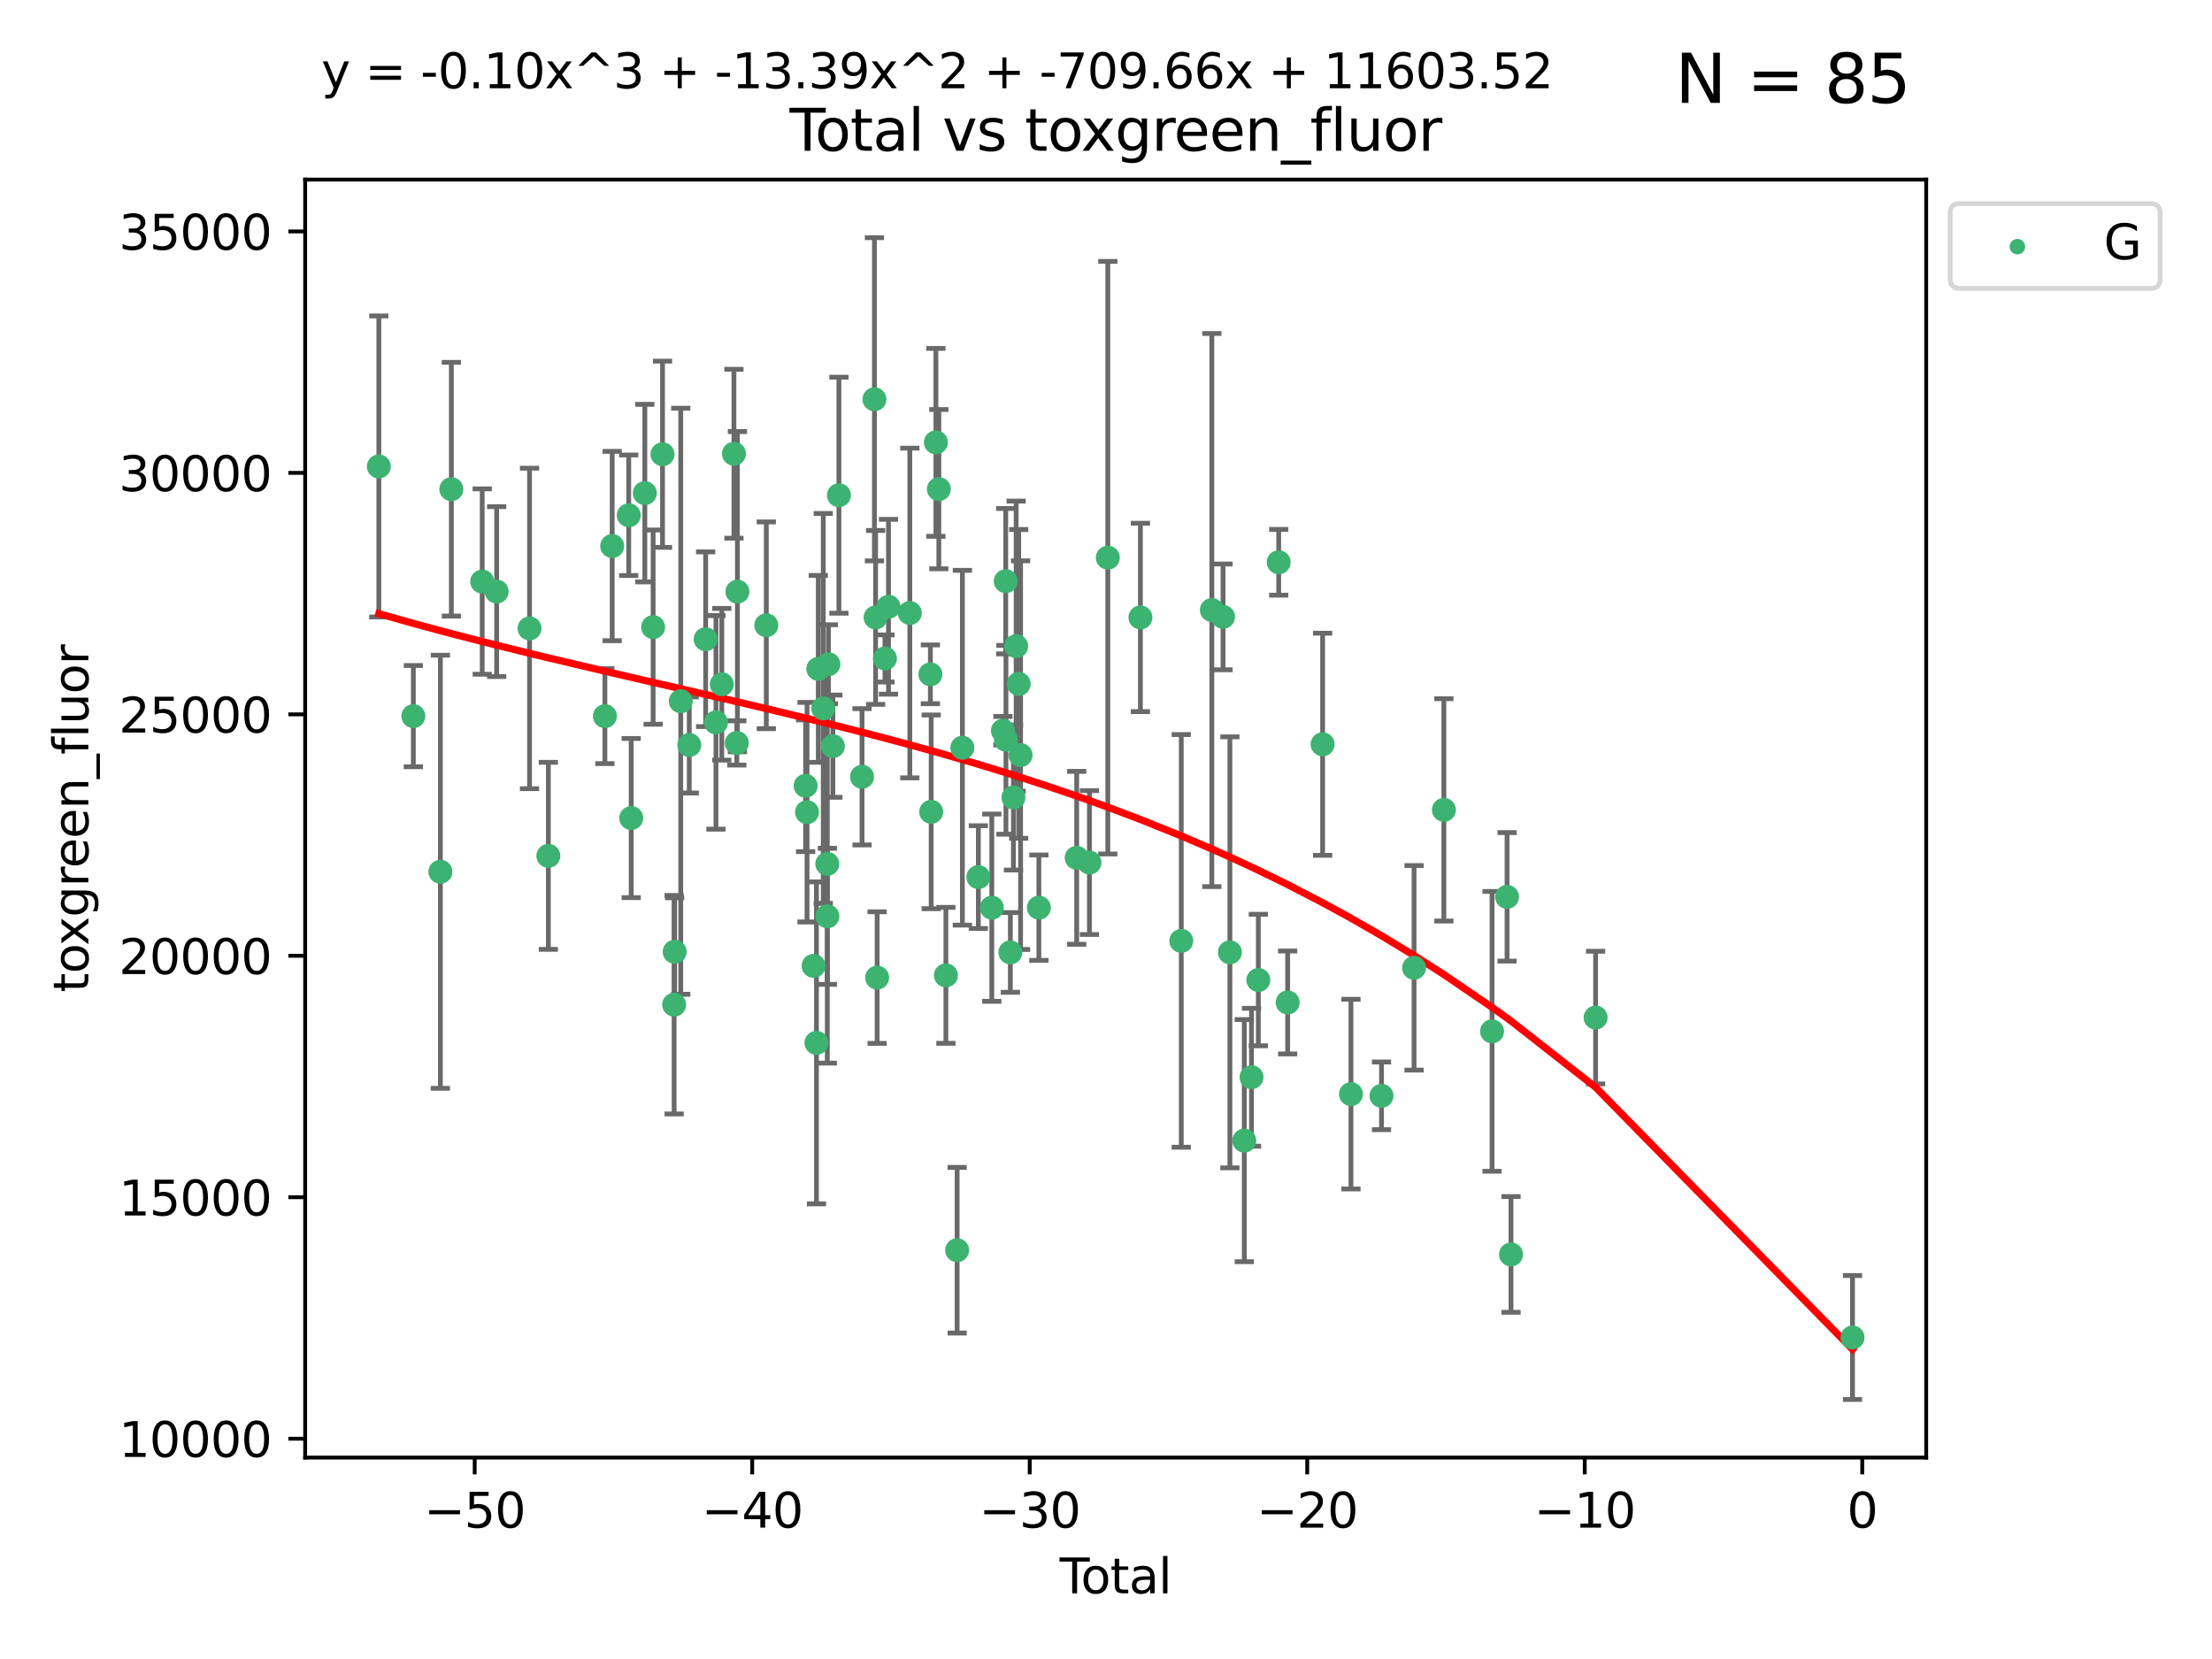 <?xml version="1.0" encoding="utf-8" standalone="no"?>
<!DOCTYPE svg PUBLIC "-//W3C//DTD SVG 1.1//EN"
  "http://www.w3.org/Graphics/SVG/1.1/DTD/svg11.dtd">
<svg xmlns:xlink="http://www.w3.org/1999/xlink" width="460.8pt" height="345.6pt" viewBox="0 0 460.8 345.6" xmlns="http://www.w3.org/2000/svg" version="1.1">
 <defs>
  <style type="text/css">*{stroke-linejoin: round; stroke-linecap: butt}</style>
 </defs>
 <g id="figure_1">
  <g id="patch_1">
   <path d="M 0 345.6 
L 460.8 345.6 
L 460.8 0 
L 0 0 
z
" style="fill: #ffffff"/>
  </g>
  <g id="axes_1">
   <g id="patch_2">
    <path d="M 63.571 303.64 
L 401.26 303.64 
L 401.26 37.411 
L 63.571 37.411 
z
" style="fill: #ffffff"/>
   </g>
   <g id="PathCollection_1">
    <defs>
     <path id="mda4d8eacdc" d="M 0 1.118 
C 0.297 1.118 0.581 1 0.791 0.791 
C 1 0.581 1.118 0.297 1.118 0 
C 1.118 -0.297 1 -0.581 0.791 -0.791 
C 0.581 -1 0.297 -1.118 0 -1.118 
C -0.297 -1.118 -0.581 -1 -0.791 -0.791 
C -1 -0.581 -1.118 -0.297 -1.118 0 
C -1.118 0.297 -1 0.581 -0.791 0.791 
C -0.581 1 -0.297 1.118 0 1.118 
z
" style="stroke: #3cb371"/>
    </defs>
    <g clip-path="url(#p9422b5b555)">
     <use xlink:href="#mda4d8eacdc" x="78.921" y="97.171" style="fill: #3cb371; stroke: #3cb371"/>
     <use xlink:href="#mda4d8eacdc" x="86.104" y="149.182" style="fill: #3cb371; stroke: #3cb371"/>
     <use xlink:href="#mda4d8eacdc" x="91.739" y="181.606" style="fill: #3cb371; stroke: #3cb371"/>
     <use xlink:href="#mda4d8eacdc" x="94.023" y="101.907" style="fill: #3cb371; stroke: #3cb371"/>
     <use xlink:href="#mda4d8eacdc" x="100.452" y="121.147" style="fill: #3cb371; stroke: #3cb371"/>
     <use xlink:href="#mda4d8eacdc" x="103.462" y="123.237" style="fill: #3cb371; stroke: #3cb371"/>
     <use xlink:href="#mda4d8eacdc" x="110.313" y="130.913" style="fill: #3cb371; stroke: #3cb371"/>
     <use xlink:href="#mda4d8eacdc" x="114.231" y="178.287" style="fill: #3cb371; stroke: #3cb371"/>
     <use xlink:href="#mda4d8eacdc" x="126.012" y="149.185" style="fill: #3cb371; stroke: #3cb371"/>
     <use xlink:href="#mda4d8eacdc" x="127.53" y="113.749" style="fill: #3cb371; stroke: #3cb371"/>
     <use xlink:href="#mda4d8eacdc" x="130.976" y="107.34" style="fill: #3cb371; stroke: #3cb371"/>
     <use xlink:href="#mda4d8eacdc" x="131.493" y="170.416" style="fill: #3cb371; stroke: #3cb371"/>
     <use xlink:href="#mda4d8eacdc" x="134.331" y="102.727" style="fill: #3cb371; stroke: #3cb371"/>
     <use xlink:href="#mda4d8eacdc" x="136.057" y="130.638" style="fill: #3cb371; stroke: #3cb371"/>
     <use xlink:href="#mda4d8eacdc" x="138.013" y="94.63" style="fill: #3cb371; stroke: #3cb371"/>
     <use xlink:href="#mda4d8eacdc" x="140.435" y="209.295" style="fill: #3cb371; stroke: #3cb371"/>
     <use xlink:href="#mda4d8eacdc" x="140.542" y="198.269" style="fill: #3cb371; stroke: #3cb371"/>
     <use xlink:href="#mda4d8eacdc" x="141.812" y="146.082" style="fill: #3cb371; stroke: #3cb371"/>
     <use xlink:href="#mda4d8eacdc" x="143.585" y="155.195" style="fill: #3cb371; stroke: #3cb371"/>
     <use xlink:href="#mda4d8eacdc" x="146.999" y="133.163" style="fill: #3cb371; stroke: #3cb371"/>
     <use xlink:href="#mda4d8eacdc" x="149.149" y="150.485" style="fill: #3cb371; stroke: #3cb371"/>
     <use xlink:href="#mda4d8eacdc" x="150.365" y="142.548" style="fill: #3cb371; stroke: #3cb371"/>
     <use xlink:href="#mda4d8eacdc" x="152.892" y="94.52" style="fill: #3cb371; stroke: #3cb371"/>
     <use xlink:href="#mda4d8eacdc" x="153.492" y="154.77" style="fill: #3cb371; stroke: #3cb371"/>
     <use xlink:href="#mda4d8eacdc" x="153.617" y="123.257" style="fill: #3cb371; stroke: #3cb371"/>
     <use xlink:href="#mda4d8eacdc" x="159.634" y="130.257" style="fill: #3cb371; stroke: #3cb371"/>
     <use xlink:href="#mda4d8eacdc" x="167.828" y="163.694" style="fill: #3cb371; stroke: #3cb371"/>
     <use xlink:href="#mda4d8eacdc" x="168.12" y="169.193" style="fill: #3cb371; stroke: #3cb371"/>
     <use xlink:href="#mda4d8eacdc" x="169.483" y="201.207" style="fill: #3cb371; stroke: #3cb371"/>
     <use xlink:href="#mda4d8eacdc" x="170.082" y="217.249" style="fill: #3cb371; stroke: #3cb371"/>
     <use xlink:href="#mda4d8eacdc" x="170.468" y="139.339" style="fill: #3cb371; stroke: #3cb371"/>
     <use xlink:href="#mda4d8eacdc" x="171.499" y="147.576" style="fill: #3cb371; stroke: #3cb371"/>
     <use xlink:href="#mda4d8eacdc" x="172.341" y="179.966" style="fill: #3cb371; stroke: #3cb371"/>
     <use xlink:href="#mda4d8eacdc" x="172.357" y="190.885" style="fill: #3cb371; stroke: #3cb371"/>
     <use xlink:href="#mda4d8eacdc" x="172.569" y="138.371" style="fill: #3cb371; stroke: #3cb371"/>
     <use xlink:href="#mda4d8eacdc" x="173.502" y="155.438" style="fill: #3cb371; stroke: #3cb371"/>
     <use xlink:href="#mda4d8eacdc" x="174.761" y="103.16" style="fill: #3cb371; stroke: #3cb371"/>
     <use xlink:href="#mda4d8eacdc" x="179.577" y="161.817" style="fill: #3cb371; stroke: #3cb371"/>
     <use xlink:href="#mda4d8eacdc" x="182.161" y="83.177" style="fill: #3cb371; stroke: #3cb371"/>
     <use xlink:href="#mda4d8eacdc" x="182.405" y="128.625" style="fill: #3cb371; stroke: #3cb371"/>
     <use xlink:href="#mda4d8eacdc" x="182.721" y="203.652" style="fill: #3cb371; stroke: #3cb371"/>
     <use xlink:href="#mda4d8eacdc" x="184.35" y="137.17" style="fill: #3cb371; stroke: #3cb371"/>
     <use xlink:href="#mda4d8eacdc" x="185.091" y="126.398" style="fill: #3cb371; stroke: #3cb371"/>
     <use xlink:href="#mda4d8eacdc" x="189.533" y="127.7" style="fill: #3cb371; stroke: #3cb371"/>
     <use xlink:href="#mda4d8eacdc" x="193.816" y="140.476" style="fill: #3cb371; stroke: #3cb371"/>
     <use xlink:href="#mda4d8eacdc" x="193.983" y="169.119" style="fill: #3cb371; stroke: #3cb371"/>
     <use xlink:href="#mda4d8eacdc" x="194.967" y="92.151" style="fill: #3cb371; stroke: #3cb371"/>
     <use xlink:href="#mda4d8eacdc" x="195.577" y="101.896" style="fill: #3cb371; stroke: #3cb371"/>
     <use xlink:href="#mda4d8eacdc" x="197.048" y="203.183" style="fill: #3cb371; stroke: #3cb371"/>
     <use xlink:href="#mda4d8eacdc" x="199.389" y="260.443" style="fill: #3cb371; stroke: #3cb371"/>
     <use xlink:href="#mda4d8eacdc" x="200.48" y="155.768" style="fill: #3cb371; stroke: #3cb371"/>
     <use xlink:href="#mda4d8eacdc" x="203.81" y="182.715" style="fill: #3cb371; stroke: #3cb371"/>
     <use xlink:href="#mda4d8eacdc" x="206.609" y="189.086" style="fill: #3cb371; stroke: #3cb371"/>
     <use xlink:href="#mda4d8eacdc" x="208.922" y="152.214" style="fill: #3cb371; stroke: #3cb371"/>
     <use xlink:href="#mda4d8eacdc" x="209.512" y="121.071" style="fill: #3cb371; stroke: #3cb371"/>
     <use xlink:href="#mda4d8eacdc" x="209.559" y="154.11" style="fill: #3cb371; stroke: #3cb371"/>
     <use xlink:href="#mda4d8eacdc" x="210.476" y="198.403" style="fill: #3cb371; stroke: #3cb371"/>
     <use xlink:href="#mda4d8eacdc" x="211.119" y="166.134" style="fill: #3cb371; stroke: #3cb371"/>
     <use xlink:href="#mda4d8eacdc" x="211.682" y="134.603" style="fill: #3cb371; stroke: #3cb371"/>
     <use xlink:href="#mda4d8eacdc" x="212.214" y="142.471" style="fill: #3cb371; stroke: #3cb371"/>
     <use xlink:href="#mda4d8eacdc" x="212.604" y="157.309" style="fill: #3cb371; stroke: #3cb371"/>
     <use xlink:href="#mda4d8eacdc" x="216.414" y="189.084" style="fill: #3cb371; stroke: #3cb371"/>
     <use xlink:href="#mda4d8eacdc" x="224.293" y="178.698" style="fill: #3cb371; stroke: #3cb371"/>
     <use xlink:href="#mda4d8eacdc" x="226.948" y="179.687" style="fill: #3cb371; stroke: #3cb371"/>
     <use xlink:href="#mda4d8eacdc" x="230.777" y="116.178" style="fill: #3cb371; stroke: #3cb371"/>
     <use xlink:href="#mda4d8eacdc" x="237.57" y="128.623" style="fill: #3cb371; stroke: #3cb371"/>
     <use xlink:href="#mda4d8eacdc" x="246.078" y="196.005" style="fill: #3cb371; stroke: #3cb371"/>
     <use xlink:href="#mda4d8eacdc" x="252.452" y="127.081" style="fill: #3cb371; stroke: #3cb371"/>
     <use xlink:href="#mda4d8eacdc" x="254.782" y="128.51" style="fill: #3cb371; stroke: #3cb371"/>
     <use xlink:href="#mda4d8eacdc" x="256.21" y="198.389" style="fill: #3cb371; stroke: #3cb371"/>
     <use xlink:href="#mda4d8eacdc" x="259.204" y="237.614" style="fill: #3cb371; stroke: #3cb371"/>
     <use xlink:href="#mda4d8eacdc" x="260.711" y="224.405" style="fill: #3cb371; stroke: #3cb371"/>
     <use xlink:href="#mda4d8eacdc" x="262.136" y="204.157" style="fill: #3cb371; stroke: #3cb371"/>
     <use xlink:href="#mda4d8eacdc" x="266.377" y="117.136" style="fill: #3cb371; stroke: #3cb371"/>
     <use xlink:href="#mda4d8eacdc" x="268.244" y="208.834" style="fill: #3cb371; stroke: #3cb371"/>
     <use xlink:href="#mda4d8eacdc" x="275.526" y="155.046" style="fill: #3cb371; stroke: #3cb371"/>
     <use xlink:href="#mda4d8eacdc" x="281.429" y="227.923" style="fill: #3cb371; stroke: #3cb371"/>
     <use xlink:href="#mda4d8eacdc" x="287.791" y="228.282" style="fill: #3cb371; stroke: #3cb371"/>
     <use xlink:href="#mda4d8eacdc" x="294.575" y="201.614" style="fill: #3cb371; stroke: #3cb371"/>
     <use xlink:href="#mda4d8eacdc" x="300.788" y="168.71" style="fill: #3cb371; stroke: #3cb371"/>
     <use xlink:href="#mda4d8eacdc" x="310.82" y="214.851" style="fill: #3cb371; stroke: #3cb371"/>
     <use xlink:href="#mda4d8eacdc" x="313.947" y="186.832" style="fill: #3cb371; stroke: #3cb371"/>
     <use xlink:href="#mda4d8eacdc" x="314.772" y="261.322" style="fill: #3cb371; stroke: #3cb371"/>
     <use xlink:href="#mda4d8eacdc" x="332.395" y="211.983" style="fill: #3cb371; stroke: #3cb371"/>
     <use xlink:href="#mda4d8eacdc" x="385.911" y="278.627" style="fill: #3cb371; stroke: #3cb371"/>
    </g>
   </g>
   <g id="matplotlib.axis_1">
    <g id="xtick_1">
     <g id="line2d_1">
      <defs>
       <path id="m153266a587" d="M 0 0 
L 0 3.5 
" style="stroke: #000000; stroke-width: 0.8"/>
      </defs>
      <g>
       <use xlink:href="#m153266a587" x="98.888" y="303.64" style="stroke: #000000; stroke-width: 0.8"/>
      </g>
     </g>
     <g id="text_1">
      <!-- −50 -->
      <g transform="translate(88.336 318.238)scale(0.1 -0.1)">
       <defs>
        <path id="DejaVuSans-2212" d="M 678 2272 
L 4684 2272 
L 4684 1741 
L 678 1741 
L 678 2272 
z
" transform="scale(0.016)"/>
        <path id="DejaVuSans-35" d="M 691 4666 
L 3169 4666 
L 3169 4134 
L 1269 4134 
L 1269 2991 
Q 1406 3038 1543 3061 
Q 1681 3084 1819 3084 
Q 2600 3084 3056 2656 
Q 3513 2228 3513 1497 
Q 3513 744 3044 326 
Q 2575 -91 1722 -91 
Q 1428 -91 1123 -41 
Q 819 9 494 109 
L 494 744 
Q 775 591 1075 516 
Q 1375 441 1709 441 
Q 2250 441 2565 725 
Q 2881 1009 2881 1497 
Q 2881 1984 2565 2268 
Q 2250 2553 1709 2553 
Q 1456 2553 1204 2497 
Q 953 2441 691 2322 
L 691 4666 
z
" transform="scale(0.016)"/>
        <path id="DejaVuSans-30" d="M 2034 4250 
Q 1547 4250 1301 3770 
Q 1056 3291 1056 2328 
Q 1056 1369 1301 889 
Q 1547 409 2034 409 
Q 2525 409 2770 889 
Q 3016 1369 3016 2328 
Q 3016 3291 2770 3770 
Q 2525 4250 2034 4250 
z
M 2034 4750 
Q 2819 4750 3233 4129 
Q 3647 3509 3647 2328 
Q 3647 1150 3233 529 
Q 2819 -91 2034 -91 
Q 1250 -91 836 529 
Q 422 1150 422 2328 
Q 422 3509 836 4129 
Q 1250 4750 2034 4750 
z
" transform="scale(0.016)"/>
       </defs>
       <use xlink:href="#DejaVuSans-2212"/>
       <use xlink:href="#DejaVuSans-35" x="83.789"/>
       <use xlink:href="#DejaVuSans-30" x="147.412"/>
      </g>
     </g>
    </g>
    <g id="xtick_2">
     <g id="line2d_2">
      <g>
       <use xlink:href="#m153266a587" x="156.699" y="303.64" style="stroke: #000000; stroke-width: 0.8"/>
      </g>
     </g>
     <g id="text_2">
      <!-- −40 -->
      <g transform="translate(146.146 318.238)scale(0.1 -0.1)">
       <defs>
        <path id="DejaVuSans-34" d="M 2419 4116 
L 825 1625 
L 2419 1625 
L 2419 4116 
z
M 2253 4666 
L 3047 4666 
L 3047 1625 
L 3713 1625 
L 3713 1100 
L 3047 1100 
L 3047 0 
L 2419 0 
L 2419 1100 
L 313 1100 
L 313 1709 
L 2253 4666 
z
" transform="scale(0.016)"/>
       </defs>
       <use xlink:href="#DejaVuSans-2212"/>
       <use xlink:href="#DejaVuSans-34" x="83.789"/>
       <use xlink:href="#DejaVuSans-30" x="147.412"/>
      </g>
     </g>
    </g>
    <g id="xtick_3">
     <g id="line2d_3">
      <g>
       <use xlink:href="#m153266a587" x="214.509" y="303.64" style="stroke: #000000; stroke-width: 0.8"/>
      </g>
     </g>
     <g id="text_3">
      <!-- −30 -->
      <g transform="translate(203.956 318.238)scale(0.1 -0.1)">
       <defs>
        <path id="DejaVuSans-33" d="M 2597 2516 
Q 3050 2419 3304 2112 
Q 3559 1806 3559 1356 
Q 3559 666 3084 287 
Q 2609 -91 1734 -91 
Q 1441 -91 1130 -33 
Q 819 25 488 141 
L 488 750 
Q 750 597 1062 519 
Q 1375 441 1716 441 
Q 2309 441 2620 675 
Q 2931 909 2931 1356 
Q 2931 1769 2642 2001 
Q 2353 2234 1838 2234 
L 1294 2234 
L 1294 2753 
L 1863 2753 
Q 2328 2753 2575 2939 
Q 2822 3125 2822 3475 
Q 2822 3834 2567 4026 
Q 2313 4219 1838 4219 
Q 1578 4219 1281 4162 
Q 984 4106 628 3988 
L 628 4550 
Q 988 4650 1302 4700 
Q 1616 4750 1894 4750 
Q 2613 4750 3031 4423 
Q 3450 4097 3450 3541 
Q 3450 3153 3228 2886 
Q 3006 2619 2597 2516 
z
" transform="scale(0.016)"/>
       </defs>
       <use xlink:href="#DejaVuSans-2212"/>
       <use xlink:href="#DejaVuSans-33" x="83.789"/>
       <use xlink:href="#DejaVuSans-30" x="147.412"/>
      </g>
     </g>
    </g>
    <g id="xtick_4">
     <g id="line2d_4">
      <g>
       <use xlink:href="#m153266a587" x="272.319" y="303.64" style="stroke: #000000; stroke-width: 0.8"/>
      </g>
     </g>
     <g id="text_4">
      <!-- −20 -->
      <g transform="translate(261.767 318.238)scale(0.1 -0.1)">
       <defs>
        <path id="DejaVuSans-32" d="M 1228 531 
L 3431 531 
L 3431 0 
L 469 0 
L 469 531 
Q 828 903 1448 1529 
Q 2069 2156 2228 2338 
Q 2531 2678 2651 2914 
Q 2772 3150 2772 3378 
Q 2772 3750 2511 3984 
Q 2250 4219 1831 4219 
Q 1534 4219 1204 4116 
Q 875 4013 500 3803 
L 500 4441 
Q 881 4594 1212 4672 
Q 1544 4750 1819 4750 
Q 2544 4750 2975 4387 
Q 3406 4025 3406 3419 
Q 3406 3131 3298 2873 
Q 3191 2616 2906 2266 
Q 2828 2175 2409 1742 
Q 1991 1309 1228 531 
z
" transform="scale(0.016)"/>
       </defs>
       <use xlink:href="#DejaVuSans-2212"/>
       <use xlink:href="#DejaVuSans-32" x="83.789"/>
       <use xlink:href="#DejaVuSans-30" x="147.412"/>
      </g>
     </g>
    </g>
    <g id="xtick_5">
     <g id="line2d_5">
      <g>
       <use xlink:href="#m153266a587" x="330.129" y="303.64" style="stroke: #000000; stroke-width: 0.8"/>
      </g>
     </g>
     <g id="text_5">
      <!-- −10 -->
      <g transform="translate(319.577 318.238)scale(0.1 -0.1)">
       <defs>
        <path id="DejaVuSans-31" d="M 794 531 
L 1825 531 
L 1825 4091 
L 703 3866 
L 703 4441 
L 1819 4666 
L 2450 4666 
L 2450 531 
L 3481 531 
L 3481 0 
L 794 0 
L 794 531 
z
" transform="scale(0.016)"/>
       </defs>
       <use xlink:href="#DejaVuSans-2212"/>
       <use xlink:href="#DejaVuSans-31" x="83.789"/>
       <use xlink:href="#DejaVuSans-30" x="147.412"/>
      </g>
     </g>
    </g>
    <g id="xtick_6">
     <g id="line2d_6">
      <g>
       <use xlink:href="#m153266a587" x="387.939" y="303.64" style="stroke: #000000; stroke-width: 0.8"/>
      </g>
     </g>
     <g id="text_6">
      <!-- 0 -->
      <g transform="translate(384.758 318.238)scale(0.1 -0.1)">
       <use xlink:href="#DejaVuSans-30"/>
      </g>
     </g>
    </g>
    <g id="text_7">
     <!-- Total -->
     <g transform="translate(220.739 331.917)scale(0.1 -0.1)">
      <defs>
       <path id="DejaVuSans-54" d="M -19 4666 
L 3928 4666 
L 3928 4134 
L 2272 4134 
L 2272 0 
L 1638 0 
L 1638 4134 
L -19 4134 
L -19 4666 
z
" transform="scale(0.016)"/>
       <path id="DejaVuSans-6f" d="M 1959 3097 
Q 1497 3097 1228 2736 
Q 959 2375 959 1747 
Q 959 1119 1226 758 
Q 1494 397 1959 397 
Q 2419 397 2687 759 
Q 2956 1122 2956 1747 
Q 2956 2369 2687 2733 
Q 2419 3097 1959 3097 
z
M 1959 3584 
Q 2709 3584 3137 3096 
Q 3566 2609 3566 1747 
Q 3566 888 3137 398 
Q 2709 -91 1959 -91 
Q 1206 -91 779 398 
Q 353 888 353 1747 
Q 353 2609 779 3096 
Q 1206 3584 1959 3584 
z
" transform="scale(0.016)"/>
       <path id="DejaVuSans-74" d="M 1172 4494 
L 1172 3500 
L 2356 3500 
L 2356 3053 
L 1172 3053 
L 1172 1153 
Q 1172 725 1289 603 
Q 1406 481 1766 481 
L 2356 481 
L 2356 0 
L 1766 0 
Q 1100 0 847 248 
Q 594 497 594 1153 
L 594 3053 
L 172 3053 
L 172 3500 
L 594 3500 
L 594 4494 
L 1172 4494 
z
" transform="scale(0.016)"/>
       <path id="DejaVuSans-61" d="M 2194 1759 
Q 1497 1759 1228 1600 
Q 959 1441 959 1056 
Q 959 750 1161 570 
Q 1363 391 1709 391 
Q 2188 391 2477 730 
Q 2766 1069 2766 1631 
L 2766 1759 
L 2194 1759 
z
M 3341 1997 
L 3341 0 
L 2766 0 
L 2766 531 
Q 2569 213 2275 61 
Q 1981 -91 1556 -91 
Q 1019 -91 701 211 
Q 384 513 384 1019 
Q 384 1609 779 1909 
Q 1175 2209 1959 2209 
L 2766 2209 
L 2766 2266 
Q 2766 2663 2505 2880 
Q 2244 3097 1772 3097 
Q 1472 3097 1187 3025 
Q 903 2953 641 2809 
L 641 3341 
Q 956 3463 1253 3523 
Q 1550 3584 1831 3584 
Q 2591 3584 2966 3190 
Q 3341 2797 3341 1997 
z
" transform="scale(0.016)"/>
       <path id="DejaVuSans-6c" d="M 603 4863 
L 1178 4863 
L 1178 0 
L 603 0 
L 603 4863 
z
" transform="scale(0.016)"/>
      </defs>
      <use xlink:href="#DejaVuSans-54"/>
      <use xlink:href="#DejaVuSans-6f" x="44.084"/>
      <use xlink:href="#DejaVuSans-74" x="105.266"/>
      <use xlink:href="#DejaVuSans-61" x="144.475"/>
      <use xlink:href="#DejaVuSans-6c" x="205.754"/>
     </g>
    </g>
   </g>
   <g id="matplotlib.axis_2">
    <g id="ytick_1">
     <g id="line2d_7">
      <defs>
       <path id="m0916194b70" d="M 0 0 
L -3.5 0 
" style="stroke: #000000; stroke-width: 0.8"/>
      </defs>
      <g>
       <use xlink:href="#m0916194b70" x="63.571" y="299.706" style="stroke: #000000; stroke-width: 0.8"/>
      </g>
     </g>
     <g id="text_8">
      <!-- 10000 -->
      <g transform="translate(24.759 303.505)scale(0.1 -0.1)">
       <use xlink:href="#DejaVuSans-31"/>
       <use xlink:href="#DejaVuSans-30" x="63.623"/>
       <use xlink:href="#DejaVuSans-30" x="127.246"/>
       <use xlink:href="#DejaVuSans-30" x="190.869"/>
       <use xlink:href="#DejaVuSans-30" x="254.492"/>
      </g>
     </g>
    </g>
    <g id="ytick_2">
     <g id="line2d_8">
      <g>
       <use xlink:href="#m0916194b70" x="63.571" y="249.408" style="stroke: #000000; stroke-width: 0.8"/>
      </g>
     </g>
     <g id="text_9">
      <!-- 15000 -->
      <g transform="translate(24.759 253.207)scale(0.1 -0.1)">
       <use xlink:href="#DejaVuSans-31"/>
       <use xlink:href="#DejaVuSans-35" x="63.623"/>
       <use xlink:href="#DejaVuSans-30" x="127.246"/>
       <use xlink:href="#DejaVuSans-30" x="190.869"/>
       <use xlink:href="#DejaVuSans-30" x="254.492"/>
      </g>
     </g>
    </g>
    <g id="ytick_3">
     <g id="line2d_9">
      <g>
       <use xlink:href="#m0916194b70" x="63.571" y="199.109" style="stroke: #000000; stroke-width: 0.8"/>
      </g>
     </g>
     <g id="text_10">
      <!-- 20000 -->
      <g transform="translate(24.759 202.908)scale(0.1 -0.1)">
       <use xlink:href="#DejaVuSans-32"/>
       <use xlink:href="#DejaVuSans-30" x="63.623"/>
       <use xlink:href="#DejaVuSans-30" x="127.246"/>
       <use xlink:href="#DejaVuSans-30" x="190.869"/>
       <use xlink:href="#DejaVuSans-30" x="254.492"/>
      </g>
     </g>
    </g>
    <g id="ytick_4">
     <g id="line2d_10">
      <g>
       <use xlink:href="#m0916194b70" x="63.571" y="148.811" style="stroke: #000000; stroke-width: 0.8"/>
      </g>
     </g>
     <g id="text_11">
      <!-- 25000 -->
      <g transform="translate(24.759 152.61)scale(0.1 -0.1)">
       <use xlink:href="#DejaVuSans-32"/>
       <use xlink:href="#DejaVuSans-35" x="63.623"/>
       <use xlink:href="#DejaVuSans-30" x="127.246"/>
       <use xlink:href="#DejaVuSans-30" x="190.869"/>
       <use xlink:href="#DejaVuSans-30" x="254.492"/>
      </g>
     </g>
    </g>
    <g id="ytick_5">
     <g id="line2d_11">
      <g>
       <use xlink:href="#m0916194b70" x="63.571" y="98.512" style="stroke: #000000; stroke-width: 0.8"/>
      </g>
     </g>
     <g id="text_12">
      <!-- 30000 -->
      <g transform="translate(24.759 102.311)scale(0.1 -0.1)">
       <use xlink:href="#DejaVuSans-33"/>
       <use xlink:href="#DejaVuSans-30" x="63.623"/>
       <use xlink:href="#DejaVuSans-30" x="127.246"/>
       <use xlink:href="#DejaVuSans-30" x="190.869"/>
       <use xlink:href="#DejaVuSans-30" x="254.492"/>
      </g>
     </g>
    </g>
    <g id="ytick_6">
     <g id="line2d_12">
      <g>
       <use xlink:href="#m0916194b70" x="63.571" y="48.214" style="stroke: #000000; stroke-width: 0.8"/>
      </g>
     </g>
     <g id="text_13">
      <!-- 35000 -->
      <g transform="translate(24.759 52.013)scale(0.1 -0.1)">
       <use xlink:href="#DejaVuSans-33"/>
       <use xlink:href="#DejaVuSans-35" x="63.623"/>
       <use xlink:href="#DejaVuSans-30" x="127.246"/>
       <use xlink:href="#DejaVuSans-30" x="190.869"/>
       <use xlink:href="#DejaVuSans-30" x="254.492"/>
      </g>
     </g>
    </g>
    <g id="text_14">
     <!-- toxgreen_fluor -->
     <g transform="translate(18.401 206.72)rotate(-90)scale(0.1 -0.1)">
      <defs>
       <path id="DejaVuSans-78" d="M 3513 3500 
L 2247 1797 
L 3578 0 
L 2900 0 
L 1881 1375 
L 863 0 
L 184 0 
L 1544 1831 
L 300 3500 
L 978 3500 
L 1906 2253 
L 2834 3500 
L 3513 3500 
z
" transform="scale(0.016)"/>
       <path id="DejaVuSans-67" d="M 2906 1791 
Q 2906 2416 2648 2759 
Q 2391 3103 1925 3103 
Q 1463 3103 1205 2759 
Q 947 2416 947 1791 
Q 947 1169 1205 825 
Q 1463 481 1925 481 
Q 2391 481 2648 825 
Q 2906 1169 2906 1791 
z
M 3481 434 
Q 3481 -459 3084 -895 
Q 2688 -1331 1869 -1331 
Q 1566 -1331 1297 -1286 
Q 1028 -1241 775 -1147 
L 775 -588 
Q 1028 -725 1275 -790 
Q 1522 -856 1778 -856 
Q 2344 -856 2625 -561 
Q 2906 -266 2906 331 
L 2906 616 
Q 2728 306 2450 153 
Q 2172 0 1784 0 
Q 1141 0 747 490 
Q 353 981 353 1791 
Q 353 2603 747 3093 
Q 1141 3584 1784 3584 
Q 2172 3584 2450 3431 
Q 2728 3278 2906 2969 
L 2906 3500 
L 3481 3500 
L 3481 434 
z
" transform="scale(0.016)"/>
       <path id="DejaVuSans-72" d="M 2631 2963 
Q 2534 3019 2420 3045 
Q 2306 3072 2169 3072 
Q 1681 3072 1420 2755 
Q 1159 2438 1159 1844 
L 1159 0 
L 581 0 
L 581 3500 
L 1159 3500 
L 1159 2956 
Q 1341 3275 1631 3429 
Q 1922 3584 2338 3584 
Q 2397 3584 2469 3576 
Q 2541 3569 2628 3553 
L 2631 2963 
z
" transform="scale(0.016)"/>
       <path id="DejaVuSans-65" d="M 3597 1894 
L 3597 1613 
L 953 1613 
Q 991 1019 1311 708 
Q 1631 397 2203 397 
Q 2534 397 2845 478 
Q 3156 559 3463 722 
L 3463 178 
Q 3153 47 2828 -22 
Q 2503 -91 2169 -91 
Q 1331 -91 842 396 
Q 353 884 353 1716 
Q 353 2575 817 3079 
Q 1281 3584 2069 3584 
Q 2775 3584 3186 3129 
Q 3597 2675 3597 1894 
z
M 3022 2063 
Q 3016 2534 2758 2815 
Q 2500 3097 2075 3097 
Q 1594 3097 1305 2825 
Q 1016 2553 972 2059 
L 3022 2063 
z
" transform="scale(0.016)"/>
       <path id="DejaVuSans-6e" d="M 3513 2113 
L 3513 0 
L 2938 0 
L 2938 2094 
Q 2938 2591 2744 2837 
Q 2550 3084 2163 3084 
Q 1697 3084 1428 2787 
Q 1159 2491 1159 1978 
L 1159 0 
L 581 0 
L 581 3500 
L 1159 3500 
L 1159 2956 
Q 1366 3272 1645 3428 
Q 1925 3584 2291 3584 
Q 2894 3584 3203 3211 
Q 3513 2838 3513 2113 
z
" transform="scale(0.016)"/>
       <path id="DejaVuSans-5f" d="M 3263 -1063 
L 3263 -1509 
L -63 -1509 
L -63 -1063 
L 3263 -1063 
z
" transform="scale(0.016)"/>
       <path id="DejaVuSans-66" d="M 2375 4863 
L 2375 4384 
L 1825 4384 
Q 1516 4384 1395 4259 
Q 1275 4134 1275 3809 
L 1275 3500 
L 2222 3500 
L 2222 3053 
L 1275 3053 
L 1275 0 
L 697 0 
L 697 3053 
L 147 3053 
L 147 3500 
L 697 3500 
L 697 3744 
Q 697 4328 969 4595 
Q 1241 4863 1831 4863 
L 2375 4863 
z
" transform="scale(0.016)"/>
       <path id="DejaVuSans-75" d="M 544 1381 
L 544 3500 
L 1119 3500 
L 1119 1403 
Q 1119 906 1312 657 
Q 1506 409 1894 409 
Q 2359 409 2629 706 
Q 2900 1003 2900 1516 
L 2900 3500 
L 3475 3500 
L 3475 0 
L 2900 0 
L 2900 538 
Q 2691 219 2414 64 
Q 2138 -91 1772 -91 
Q 1169 -91 856 284 
Q 544 659 544 1381 
z
M 1991 3584 
L 1991 3584 
z
" transform="scale(0.016)"/>
      </defs>
      <use xlink:href="#DejaVuSans-74"/>
      <use xlink:href="#DejaVuSans-6f" x="39.209"/>
      <use xlink:href="#DejaVuSans-78" x="97.266"/>
      <use xlink:href="#DejaVuSans-67" x="156.445"/>
      <use xlink:href="#DejaVuSans-72" x="219.922"/>
      <use xlink:href="#DejaVuSans-65" x="258.785"/>
      <use xlink:href="#DejaVuSans-65" x="320.309"/>
      <use xlink:href="#DejaVuSans-6e" x="381.832"/>
      <use xlink:href="#DejaVuSans-5f" x="445.211"/>
      <use xlink:href="#DejaVuSans-66" x="495.211"/>
      <use xlink:href="#DejaVuSans-6c" x="530.416"/>
      <use xlink:href="#DejaVuSans-75" x="558.199"/>
      <use xlink:href="#DejaVuSans-6f" x="621.578"/>
      <use xlink:href="#DejaVuSans-72" x="682.76"/>
     </g>
    </g>
   </g>
   <g id="LineCollection_1">
    <path d="M 78.921 128.527 
L 78.921 65.815 
" clip-path="url(#p9422b5b555)" style="fill: none; stroke: #696969"/>
    <path d="M 86.104 159.729 
L 86.104 138.636 
" clip-path="url(#p9422b5b555)" style="fill: none; stroke: #696969"/>
    <path d="M 91.739 226.721 
L 91.739 136.49 
" clip-path="url(#p9422b5b555)" style="fill: none; stroke: #696969"/>
    <path d="M 94.023 128.336 
L 94.023 75.478 
" clip-path="url(#p9422b5b555)" style="fill: none; stroke: #696969"/>
    <path d="M 100.452 140.46 
L 100.452 101.834 
" clip-path="url(#p9422b5b555)" style="fill: none; stroke: #696969"/>
    <path d="M 103.462 140.929 
L 103.462 105.545 
" clip-path="url(#p9422b5b555)" style="fill: none; stroke: #696969"/>
    <path d="M 110.313 164.295 
L 110.313 97.532 
" clip-path="url(#p9422b5b555)" style="fill: none; stroke: #696969"/>
    <path d="M 114.231 197.768 
L 114.231 158.805 
" clip-path="url(#p9422b5b555)" style="fill: none; stroke: #696969"/>
    <path d="M 126.012 159.074 
L 126.012 139.296 
" clip-path="url(#p9422b5b555)" style="fill: none; stroke: #696969"/>
    <path d="M 127.53 133.472 
L 127.53 94.027 
" clip-path="url(#p9422b5b555)" style="fill: none; stroke: #696969"/>
    <path d="M 130.976 119.896 
L 130.976 94.785 
" clip-path="url(#p9422b5b555)" style="fill: none; stroke: #696969"/>
    <path d="M 131.493 186.993 
L 131.493 153.84 
" clip-path="url(#p9422b5b555)" style="fill: none; stroke: #696969"/>
    <path d="M 134.331 121.219 
L 134.331 84.234 
" clip-path="url(#p9422b5b555)" style="fill: none; stroke: #696969"/>
    <path d="M 136.057 150.871 
L 136.057 110.404 
" clip-path="url(#p9422b5b555)" style="fill: none; stroke: #696969"/>
    <path d="M 138.013 114.026 
L 138.013 75.234 
" clip-path="url(#p9422b5b555)" style="fill: none; stroke: #696969"/>
    <path d="M 140.435 232.055 
L 140.435 186.535 
" clip-path="url(#p9422b5b555)" style="fill: none; stroke: #696969"/>
    <path d="M 140.542 209.51 
L 140.542 187.027 
" clip-path="url(#p9422b5b555)" style="fill: none; stroke: #696969"/>
    <path d="M 141.812 207.128 
L 141.812 85.036 
" clip-path="url(#p9422b5b555)" style="fill: none; stroke: #696969"/>
    <path d="M 143.585 165.202 
L 143.585 145.188 
" clip-path="url(#p9422b5b555)" style="fill: none; stroke: #696969"/>
    <path d="M 146.999 151.361 
L 146.999 114.966 
" clip-path="url(#p9422b5b555)" style="fill: none; stroke: #696969"/>
    <path d="M 149.149 172.731 
L 149.149 128.238 
" clip-path="url(#p9422b5b555)" style="fill: none; stroke: #696969"/>
    <path d="M 150.365 158.345 
L 150.365 126.751 
" clip-path="url(#p9422b5b555)" style="fill: none; stroke: #696969"/>
    <path d="M 152.892 112.11 
L 152.892 76.93 
" clip-path="url(#p9422b5b555)" style="fill: none; stroke: #696969"/>
    <path d="M 153.492 159.381 
L 153.492 150.158 
" clip-path="url(#p9422b5b555)" style="fill: none; stroke: #696969"/>
    <path d="M 153.617 156.616 
L 153.617 89.899 
" clip-path="url(#p9422b5b555)" style="fill: none; stroke: #696969"/>
    <path d="M 159.634 151.792 
L 159.634 108.723 
" clip-path="url(#p9422b5b555)" style="fill: none; stroke: #696969"/>
    <path d="M 167.828 177.407 
L 167.828 149.981 
" clip-path="url(#p9422b5b555)" style="fill: none; stroke: #696969"/>
    <path d="M 168.12 192.063 
L 168.12 146.324 
" clip-path="url(#p9422b5b555)" style="fill: none; stroke: #696969"/>
    <path d="M 169.483 201.894 
L 169.483 200.52 
" clip-path="url(#p9422b5b555)" style="fill: none; stroke: #696969"/>
    <path d="M 170.082 250.784 
L 170.082 183.715 
" clip-path="url(#p9422b5b555)" style="fill: none; stroke: #696969"/>
    <path d="M 170.468 158.8 
L 170.468 119.878 
" clip-path="url(#p9422b5b555)" style="fill: none; stroke: #696969"/>
    <path d="M 171.499 188.19 
L 171.499 106.962 
" clip-path="url(#p9422b5b555)" style="fill: none; stroke: #696969"/>
    <path d="M 172.341 221.465 
L 172.341 138.466 
" clip-path="url(#p9422b5b555)" style="fill: none; stroke: #696969"/>
    <path d="M 172.357 205.058 
L 172.357 176.713 
" clip-path="url(#p9422b5b555)" style="fill: none; stroke: #696969"/>
    <path d="M 172.569 146.595 
L 172.569 130.148 
" clip-path="url(#p9422b5b555)" style="fill: none; stroke: #696969"/>
    <path d="M 173.502 166.087 
L 173.502 144.789 
" clip-path="url(#p9422b5b555)" style="fill: none; stroke: #696969"/>
    <path d="M 174.761 127.741 
L 174.761 78.579 
" clip-path="url(#p9422b5b555)" style="fill: none; stroke: #696969"/>
    <path d="M 179.577 176.013 
L 179.577 147.621 
" clip-path="url(#p9422b5b555)" style="fill: none; stroke: #696969"/>
    <path d="M 182.161 116.841 
L 182.161 49.513 
" clip-path="url(#p9422b5b555)" style="fill: none; stroke: #696969"/>
    <path d="M 182.405 146.741 
L 182.405 110.508 
" clip-path="url(#p9422b5b555)" style="fill: none; stroke: #696969"/>
    <path d="M 182.721 217.358 
L 182.721 189.945 
" clip-path="url(#p9422b5b555)" style="fill: none; stroke: #696969"/>
    <path d="M 184.35 142.076 
L 184.35 132.264 
" clip-path="url(#p9422b5b555)" style="fill: none; stroke: #696969"/>
    <path d="M 185.091 144.605 
L 185.091 108.191 
" clip-path="url(#p9422b5b555)" style="fill: none; stroke: #696969"/>
    <path d="M 189.533 162.041 
L 189.533 93.359 
" clip-path="url(#p9422b5b555)" style="fill: none; stroke: #696969"/>
    <path d="M 193.816 146.597 
L 193.816 134.355 
" clip-path="url(#p9422b5b555)" style="fill: none; stroke: #696969"/>
    <path d="M 193.983 189.297 
L 193.983 148.942 
" clip-path="url(#p9422b5b555)" style="fill: none; stroke: #696969"/>
    <path d="M 194.967 111.721 
L 194.967 72.581 
" clip-path="url(#p9422b5b555)" style="fill: none; stroke: #696969"/>
    <path d="M 195.577 118.484 
L 195.577 85.308 
" clip-path="url(#p9422b5b555)" style="fill: none; stroke: #696969"/>
    <path d="M 197.048 217.344 
L 197.048 189.021 
" clip-path="url(#p9422b5b555)" style="fill: none; stroke: #696969"/>
    <path d="M 199.389 277.696 
L 199.389 243.191 
" clip-path="url(#p9422b5b555)" style="fill: none; stroke: #696969"/>
    <path d="M 200.48 192.722 
L 200.48 118.813 
" clip-path="url(#p9422b5b555)" style="fill: none; stroke: #696969"/>
    <path d="M 203.81 193.42 
L 203.81 172.011 
" clip-path="url(#p9422b5b555)" style="fill: none; stroke: #696969"/>
    <path d="M 206.609 208.588 
L 206.609 169.584 
" clip-path="url(#p9422b5b555)" style="fill: none; stroke: #696969"/>
    <path d="M 208.922 155.178 
L 208.922 149.251 
" clip-path="url(#p9422b5b555)" style="fill: none; stroke: #696969"/>
    <path d="M 209.512 136.214 
L 209.512 105.929 
" clip-path="url(#p9422b5b555)" style="fill: none; stroke: #696969"/>
    <path d="M 209.559 173.782 
L 209.559 134.438 
" clip-path="url(#p9422b5b555)" style="fill: none; stroke: #696969"/>
    <path d="M 210.476 206.707 
L 210.476 190.1 
" clip-path="url(#p9422b5b555)" style="fill: none; stroke: #696969"/>
    <path d="M 211.119 181.24 
L 211.119 151.029 
" clip-path="url(#p9422b5b555)" style="fill: none; stroke: #696969"/>
    <path d="M 211.682 164.82 
L 211.682 104.386 
" clip-path="url(#p9422b5b555)" style="fill: none; stroke: #696969"/>
    <path d="M 212.214 174.634 
L 212.214 110.309 
" clip-path="url(#p9422b5b555)" style="fill: none; stroke: #696969"/>
    <path d="M 212.604 197.787 
L 212.604 116.83 
" clip-path="url(#p9422b5b555)" style="fill: none; stroke: #696969"/>
    <path d="M 216.414 200.059 
L 216.414 178.108 
" clip-path="url(#p9422b5b555)" style="fill: none; stroke: #696969"/>
    <path d="M 224.293 196.707 
L 224.293 160.689 
" clip-path="url(#p9422b5b555)" style="fill: none; stroke: #696969"/>
    <path d="M 226.948 194.673 
L 226.948 164.7 
" clip-path="url(#p9422b5b555)" style="fill: none; stroke: #696969"/>
    <path d="M 230.777 177.901 
L 230.777 54.455 
" clip-path="url(#p9422b5b555)" style="fill: none; stroke: #696969"/>
    <path d="M 237.57 148.244 
L 237.57 109.003 
" clip-path="url(#p9422b5b555)" style="fill: none; stroke: #696969"/>
    <path d="M 246.078 238.989 
L 246.078 153.022 
" clip-path="url(#p9422b5b555)" style="fill: none; stroke: #696969"/>
    <path d="M 252.452 184.695 
L 252.452 69.468 
" clip-path="url(#p9422b5b555)" style="fill: none; stroke: #696969"/>
    <path d="M 254.782 139.526 
L 254.782 117.494 
" clip-path="url(#p9422b5b555)" style="fill: none; stroke: #696969"/>
    <path d="M 256.21 243.282 
L 256.21 153.495 
" clip-path="url(#p9422b5b555)" style="fill: none; stroke: #696969"/>
    <path d="M 259.204 262.836 
L 259.204 212.391 
" clip-path="url(#p9422b5b555)" style="fill: none; stroke: #696969"/>
    <path d="M 260.711 238.768 
L 260.711 210.043 
" clip-path="url(#p9422b5b555)" style="fill: none; stroke: #696969"/>
    <path d="M 262.136 217.854 
L 262.136 190.461 
" clip-path="url(#p9422b5b555)" style="fill: none; stroke: #696969"/>
    <path d="M 266.377 123.987 
L 266.377 110.286 
" clip-path="url(#p9422b5b555)" style="fill: none; stroke: #696969"/>
    <path d="M 268.244 219.553 
L 268.244 198.114 
" clip-path="url(#p9422b5b555)" style="fill: none; stroke: #696969"/>
    <path d="M 275.526 178.184 
L 275.526 131.909 
" clip-path="url(#p9422b5b555)" style="fill: none; stroke: #696969"/>
    <path d="M 281.429 247.679 
L 281.429 208.167 
" clip-path="url(#p9422b5b555)" style="fill: none; stroke: #696969"/>
    <path d="M 287.791 235.329 
L 287.791 221.235 
" clip-path="url(#p9422b5b555)" style="fill: none; stroke: #696969"/>
    <path d="M 294.575 222.922 
L 294.575 180.306 
" clip-path="url(#p9422b5b555)" style="fill: none; stroke: #696969"/>
    <path d="M 300.788 191.864 
L 300.788 145.557 
" clip-path="url(#p9422b5b555)" style="fill: none; stroke: #696969"/>
    <path d="M 310.82 243.999 
L 310.82 185.703 
" clip-path="url(#p9422b5b555)" style="fill: none; stroke: #696969"/>
    <path d="M 313.947 200.218 
L 313.947 173.446 
" clip-path="url(#p9422b5b555)" style="fill: none; stroke: #696969"/>
    <path d="M 314.772 273.377 
L 314.772 249.267 
" clip-path="url(#p9422b5b555)" style="fill: none; stroke: #696969"/>
    <path d="M 332.395 225.801 
L 332.395 198.165 
" clip-path="url(#p9422b5b555)" style="fill: none; stroke: #696969"/>
    <path d="M 385.911 291.539 
L 385.911 265.716 
" clip-path="url(#p9422b5b555)" style="fill: none; stroke: #696969"/>
   </g>
   <g id="line2d_13">
    <defs>
     <path id="m8d96081679" d="M 2 0 
L -2 -0 
" style="stroke: #696969"/>
    </defs>
    <g clip-path="url(#p9422b5b555)">
     <use xlink:href="#m8d96081679" x="78.921" y="128.527" style="fill: #696969; stroke: #696969"/>
     <use xlink:href="#m8d96081679" x="86.104" y="159.729" style="fill: #696969; stroke: #696969"/>
     <use xlink:href="#m8d96081679" x="91.739" y="226.721" style="fill: #696969; stroke: #696969"/>
     <use xlink:href="#m8d96081679" x="94.023" y="128.336" style="fill: #696969; stroke: #696969"/>
     <use xlink:href="#m8d96081679" x="100.452" y="140.46" style="fill: #696969; stroke: #696969"/>
     <use xlink:href="#m8d96081679" x="103.462" y="140.929" style="fill: #696969; stroke: #696969"/>
     <use xlink:href="#m8d96081679" x="110.313" y="164.295" style="fill: #696969; stroke: #696969"/>
     <use xlink:href="#m8d96081679" x="114.231" y="197.768" style="fill: #696969; stroke: #696969"/>
     <use xlink:href="#m8d96081679" x="126.012" y="159.074" style="fill: #696969; stroke: #696969"/>
     <use xlink:href="#m8d96081679" x="127.53" y="133.472" style="fill: #696969; stroke: #696969"/>
     <use xlink:href="#m8d96081679" x="130.976" y="119.896" style="fill: #696969; stroke: #696969"/>
     <use xlink:href="#m8d96081679" x="131.493" y="186.993" style="fill: #696969; stroke: #696969"/>
     <use xlink:href="#m8d96081679" x="134.331" y="121.219" style="fill: #696969; stroke: #696969"/>
     <use xlink:href="#m8d96081679" x="136.057" y="150.871" style="fill: #696969; stroke: #696969"/>
     <use xlink:href="#m8d96081679" x="138.013" y="114.026" style="fill: #696969; stroke: #696969"/>
     <use xlink:href="#m8d96081679" x="140.435" y="232.055" style="fill: #696969; stroke: #696969"/>
     <use xlink:href="#m8d96081679" x="140.542" y="209.51" style="fill: #696969; stroke: #696969"/>
     <use xlink:href="#m8d96081679" x="141.812" y="207.128" style="fill: #696969; stroke: #696969"/>
     <use xlink:href="#m8d96081679" x="143.585" y="165.202" style="fill: #696969; stroke: #696969"/>
     <use xlink:href="#m8d96081679" x="146.999" y="151.361" style="fill: #696969; stroke: #696969"/>
     <use xlink:href="#m8d96081679" x="149.149" y="172.731" style="fill: #696969; stroke: #696969"/>
     <use xlink:href="#m8d96081679" x="150.365" y="158.345" style="fill: #696969; stroke: #696969"/>
     <use xlink:href="#m8d96081679" x="152.892" y="112.11" style="fill: #696969; stroke: #696969"/>
     <use xlink:href="#m8d96081679" x="153.492" y="159.381" style="fill: #696969; stroke: #696969"/>
     <use xlink:href="#m8d96081679" x="153.617" y="156.616" style="fill: #696969; stroke: #696969"/>
     <use xlink:href="#m8d96081679" x="159.634" y="151.792" style="fill: #696969; stroke: #696969"/>
     <use xlink:href="#m8d96081679" x="167.828" y="177.407" style="fill: #696969; stroke: #696969"/>
     <use xlink:href="#m8d96081679" x="168.12" y="192.063" style="fill: #696969; stroke: #696969"/>
     <use xlink:href="#m8d96081679" x="169.483" y="201.894" style="fill: #696969; stroke: #696969"/>
     <use xlink:href="#m8d96081679" x="170.082" y="250.784" style="fill: #696969; stroke: #696969"/>
     <use xlink:href="#m8d96081679" x="170.468" y="158.8" style="fill: #696969; stroke: #696969"/>
     <use xlink:href="#m8d96081679" x="171.499" y="188.19" style="fill: #696969; stroke: #696969"/>
     <use xlink:href="#m8d96081679" x="172.341" y="221.465" style="fill: #696969; stroke: #696969"/>
     <use xlink:href="#m8d96081679" x="172.357" y="205.058" style="fill: #696969; stroke: #696969"/>
     <use xlink:href="#m8d96081679" x="172.569" y="146.595" style="fill: #696969; stroke: #696969"/>
     <use xlink:href="#m8d96081679" x="173.502" y="166.087" style="fill: #696969; stroke: #696969"/>
     <use xlink:href="#m8d96081679" x="174.761" y="127.741" style="fill: #696969; stroke: #696969"/>
     <use xlink:href="#m8d96081679" x="179.577" y="176.013" style="fill: #696969; stroke: #696969"/>
     <use xlink:href="#m8d96081679" x="182.161" y="116.841" style="fill: #696969; stroke: #696969"/>
     <use xlink:href="#m8d96081679" x="182.405" y="146.741" style="fill: #696969; stroke: #696969"/>
     <use xlink:href="#m8d96081679" x="182.721" y="217.358" style="fill: #696969; stroke: #696969"/>
     <use xlink:href="#m8d96081679" x="184.35" y="142.076" style="fill: #696969; stroke: #696969"/>
     <use xlink:href="#m8d96081679" x="185.091" y="144.605" style="fill: #696969; stroke: #696969"/>
     <use xlink:href="#m8d96081679" x="189.533" y="162.041" style="fill: #696969; stroke: #696969"/>
     <use xlink:href="#m8d96081679" x="193.816" y="146.597" style="fill: #696969; stroke: #696969"/>
     <use xlink:href="#m8d96081679" x="193.983" y="189.297" style="fill: #696969; stroke: #696969"/>
     <use xlink:href="#m8d96081679" x="194.967" y="111.721" style="fill: #696969; stroke: #696969"/>
     <use xlink:href="#m8d96081679" x="195.577" y="118.484" style="fill: #696969; stroke: #696969"/>
     <use xlink:href="#m8d96081679" x="197.048" y="217.344" style="fill: #696969; stroke: #696969"/>
     <use xlink:href="#m8d96081679" x="199.389" y="277.696" style="fill: #696969; stroke: #696969"/>
     <use xlink:href="#m8d96081679" x="200.48" y="192.722" style="fill: #696969; stroke: #696969"/>
     <use xlink:href="#m8d96081679" x="203.81" y="193.42" style="fill: #696969; stroke: #696969"/>
     <use xlink:href="#m8d96081679" x="206.609" y="208.588" style="fill: #696969; stroke: #696969"/>
     <use xlink:href="#m8d96081679" x="208.922" y="155.178" style="fill: #696969; stroke: #696969"/>
     <use xlink:href="#m8d96081679" x="209.512" y="136.214" style="fill: #696969; stroke: #696969"/>
     <use xlink:href="#m8d96081679" x="209.559" y="173.782" style="fill: #696969; stroke: #696969"/>
     <use xlink:href="#m8d96081679" x="210.476" y="206.707" style="fill: #696969; stroke: #696969"/>
     <use xlink:href="#m8d96081679" x="211.119" y="181.24" style="fill: #696969; stroke: #696969"/>
     <use xlink:href="#m8d96081679" x="211.682" y="164.82" style="fill: #696969; stroke: #696969"/>
     <use xlink:href="#m8d96081679" x="212.214" y="174.634" style="fill: #696969; stroke: #696969"/>
     <use xlink:href="#m8d96081679" x="212.604" y="197.787" style="fill: #696969; stroke: #696969"/>
     <use xlink:href="#m8d96081679" x="216.414" y="200.059" style="fill: #696969; stroke: #696969"/>
     <use xlink:href="#m8d96081679" x="224.293" y="196.707" style="fill: #696969; stroke: #696969"/>
     <use xlink:href="#m8d96081679" x="226.948" y="194.673" style="fill: #696969; stroke: #696969"/>
     <use xlink:href="#m8d96081679" x="230.777" y="177.901" style="fill: #696969; stroke: #696969"/>
     <use xlink:href="#m8d96081679" x="237.57" y="148.244" style="fill: #696969; stroke: #696969"/>
     <use xlink:href="#m8d96081679" x="246.078" y="238.989" style="fill: #696969; stroke: #696969"/>
     <use xlink:href="#m8d96081679" x="252.452" y="184.695" style="fill: #696969; stroke: #696969"/>
     <use xlink:href="#m8d96081679" x="254.782" y="139.526" style="fill: #696969; stroke: #696969"/>
     <use xlink:href="#m8d96081679" x="256.21" y="243.282" style="fill: #696969; stroke: #696969"/>
     <use xlink:href="#m8d96081679" x="259.204" y="262.836" style="fill: #696969; stroke: #696969"/>
     <use xlink:href="#m8d96081679" x="260.711" y="238.768" style="fill: #696969; stroke: #696969"/>
     <use xlink:href="#m8d96081679" x="262.136" y="217.854" style="fill: #696969; stroke: #696969"/>
     <use xlink:href="#m8d96081679" x="266.377" y="123.987" style="fill: #696969; stroke: #696969"/>
     <use xlink:href="#m8d96081679" x="268.244" y="219.553" style="fill: #696969; stroke: #696969"/>
     <use xlink:href="#m8d96081679" x="275.526" y="178.184" style="fill: #696969; stroke: #696969"/>
     <use xlink:href="#m8d96081679" x="281.429" y="247.679" style="fill: #696969; stroke: #696969"/>
     <use xlink:href="#m8d96081679" x="287.791" y="235.329" style="fill: #696969; stroke: #696969"/>
     <use xlink:href="#m8d96081679" x="294.575" y="222.922" style="fill: #696969; stroke: #696969"/>
     <use xlink:href="#m8d96081679" x="300.788" y="191.864" style="fill: #696969; stroke: #696969"/>
     <use xlink:href="#m8d96081679" x="310.82" y="243.999" style="fill: #696969; stroke: #696969"/>
     <use xlink:href="#m8d96081679" x="313.947" y="200.218" style="fill: #696969; stroke: #696969"/>
     <use xlink:href="#m8d96081679" x="314.772" y="273.377" style="fill: #696969; stroke: #696969"/>
     <use xlink:href="#m8d96081679" x="332.395" y="225.801" style="fill: #696969; stroke: #696969"/>
     <use xlink:href="#m8d96081679" x="385.911" y="291.539" style="fill: #696969; stroke: #696969"/>
    </g>
   </g>
   <g id="line2d_14">
    <g clip-path="url(#p9422b5b555)">
     <use xlink:href="#m8d96081679" x="78.921" y="65.815" style="fill: #696969; stroke: #696969"/>
     <use xlink:href="#m8d96081679" x="86.104" y="138.636" style="fill: #696969; stroke: #696969"/>
     <use xlink:href="#m8d96081679" x="91.739" y="136.49" style="fill: #696969; stroke: #696969"/>
     <use xlink:href="#m8d96081679" x="94.023" y="75.478" style="fill: #696969; stroke: #696969"/>
     <use xlink:href="#m8d96081679" x="100.452" y="101.834" style="fill: #696969; stroke: #696969"/>
     <use xlink:href="#m8d96081679" x="103.462" y="105.545" style="fill: #696969; stroke: #696969"/>
     <use xlink:href="#m8d96081679" x="110.313" y="97.532" style="fill: #696969; stroke: #696969"/>
     <use xlink:href="#m8d96081679" x="114.231" y="158.805" style="fill: #696969; stroke: #696969"/>
     <use xlink:href="#m8d96081679" x="126.012" y="139.296" style="fill: #696969; stroke: #696969"/>
     <use xlink:href="#m8d96081679" x="127.53" y="94.027" style="fill: #696969; stroke: #696969"/>
     <use xlink:href="#m8d96081679" x="130.976" y="94.785" style="fill: #696969; stroke: #696969"/>
     <use xlink:href="#m8d96081679" x="131.493" y="153.84" style="fill: #696969; stroke: #696969"/>
     <use xlink:href="#m8d96081679" x="134.331" y="84.234" style="fill: #696969; stroke: #696969"/>
     <use xlink:href="#m8d96081679" x="136.057" y="110.404" style="fill: #696969; stroke: #696969"/>
     <use xlink:href="#m8d96081679" x="138.013" y="75.234" style="fill: #696969; stroke: #696969"/>
     <use xlink:href="#m8d96081679" x="140.435" y="186.535" style="fill: #696969; stroke: #696969"/>
     <use xlink:href="#m8d96081679" x="140.542" y="187.027" style="fill: #696969; stroke: #696969"/>
     <use xlink:href="#m8d96081679" x="141.812" y="85.036" style="fill: #696969; stroke: #696969"/>
     <use xlink:href="#m8d96081679" x="143.585" y="145.188" style="fill: #696969; stroke: #696969"/>
     <use xlink:href="#m8d96081679" x="146.999" y="114.966" style="fill: #696969; stroke: #696969"/>
     <use xlink:href="#m8d96081679" x="149.149" y="128.238" style="fill: #696969; stroke: #696969"/>
     <use xlink:href="#m8d96081679" x="150.365" y="126.751" style="fill: #696969; stroke: #696969"/>
     <use xlink:href="#m8d96081679" x="152.892" y="76.93" style="fill: #696969; stroke: #696969"/>
     <use xlink:href="#m8d96081679" x="153.492" y="150.158" style="fill: #696969; stroke: #696969"/>
     <use xlink:href="#m8d96081679" x="153.617" y="89.899" style="fill: #696969; stroke: #696969"/>
     <use xlink:href="#m8d96081679" x="159.634" y="108.723" style="fill: #696969; stroke: #696969"/>
     <use xlink:href="#m8d96081679" x="167.828" y="149.981" style="fill: #696969; stroke: #696969"/>
     <use xlink:href="#m8d96081679" x="168.12" y="146.324" style="fill: #696969; stroke: #696969"/>
     <use xlink:href="#m8d96081679" x="169.483" y="200.52" style="fill: #696969; stroke: #696969"/>
     <use xlink:href="#m8d96081679" x="170.082" y="183.715" style="fill: #696969; stroke: #696969"/>
     <use xlink:href="#m8d96081679" x="170.468" y="119.878" style="fill: #696969; stroke: #696969"/>
     <use xlink:href="#m8d96081679" x="171.499" y="106.962" style="fill: #696969; stroke: #696969"/>
     <use xlink:href="#m8d96081679" x="172.341" y="138.466" style="fill: #696969; stroke: #696969"/>
     <use xlink:href="#m8d96081679" x="172.357" y="176.713" style="fill: #696969; stroke: #696969"/>
     <use xlink:href="#m8d96081679" x="172.569" y="130.148" style="fill: #696969; stroke: #696969"/>
     <use xlink:href="#m8d96081679" x="173.502" y="144.789" style="fill: #696969; stroke: #696969"/>
     <use xlink:href="#m8d96081679" x="174.761" y="78.579" style="fill: #696969; stroke: #696969"/>
     <use xlink:href="#m8d96081679" x="179.577" y="147.621" style="fill: #696969; stroke: #696969"/>
     <use xlink:href="#m8d96081679" x="182.161" y="49.513" style="fill: #696969; stroke: #696969"/>
     <use xlink:href="#m8d96081679" x="182.405" y="110.508" style="fill: #696969; stroke: #696969"/>
     <use xlink:href="#m8d96081679" x="182.721" y="189.945" style="fill: #696969; stroke: #696969"/>
     <use xlink:href="#m8d96081679" x="184.35" y="132.264" style="fill: #696969; stroke: #696969"/>
     <use xlink:href="#m8d96081679" x="185.091" y="108.191" style="fill: #696969; stroke: #696969"/>
     <use xlink:href="#m8d96081679" x="189.533" y="93.359" style="fill: #696969; stroke: #696969"/>
     <use xlink:href="#m8d96081679" x="193.816" y="134.355" style="fill: #696969; stroke: #696969"/>
     <use xlink:href="#m8d96081679" x="193.983" y="148.942" style="fill: #696969; stroke: #696969"/>
     <use xlink:href="#m8d96081679" x="194.967" y="72.581" style="fill: #696969; stroke: #696969"/>
     <use xlink:href="#m8d96081679" x="195.577" y="85.308" style="fill: #696969; stroke: #696969"/>
     <use xlink:href="#m8d96081679" x="197.048" y="189.021" style="fill: #696969; stroke: #696969"/>
     <use xlink:href="#m8d96081679" x="199.389" y="243.191" style="fill: #696969; stroke: #696969"/>
     <use xlink:href="#m8d96081679" x="200.48" y="118.813" style="fill: #696969; stroke: #696969"/>
     <use xlink:href="#m8d96081679" x="203.81" y="172.011" style="fill: #696969; stroke: #696969"/>
     <use xlink:href="#m8d96081679" x="206.609" y="169.584" style="fill: #696969; stroke: #696969"/>
     <use xlink:href="#m8d96081679" x="208.922" y="149.251" style="fill: #696969; stroke: #696969"/>
     <use xlink:href="#m8d96081679" x="209.512" y="105.929" style="fill: #696969; stroke: #696969"/>
     <use xlink:href="#m8d96081679" x="209.559" y="134.438" style="fill: #696969; stroke: #696969"/>
     <use xlink:href="#m8d96081679" x="210.476" y="190.1" style="fill: #696969; stroke: #696969"/>
     <use xlink:href="#m8d96081679" x="211.119" y="151.029" style="fill: #696969; stroke: #696969"/>
     <use xlink:href="#m8d96081679" x="211.682" y="104.386" style="fill: #696969; stroke: #696969"/>
     <use xlink:href="#m8d96081679" x="212.214" y="110.309" style="fill: #696969; stroke: #696969"/>
     <use xlink:href="#m8d96081679" x="212.604" y="116.83" style="fill: #696969; stroke: #696969"/>
     <use xlink:href="#m8d96081679" x="216.414" y="178.108" style="fill: #696969; stroke: #696969"/>
     <use xlink:href="#m8d96081679" x="224.293" y="160.689" style="fill: #696969; stroke: #696969"/>
     <use xlink:href="#m8d96081679" x="226.948" y="164.7" style="fill: #696969; stroke: #696969"/>
     <use xlink:href="#m8d96081679" x="230.777" y="54.455" style="fill: #696969; stroke: #696969"/>
     <use xlink:href="#m8d96081679" x="237.57" y="109.003" style="fill: #696969; stroke: #696969"/>
     <use xlink:href="#m8d96081679" x="246.078" y="153.022" style="fill: #696969; stroke: #696969"/>
     <use xlink:href="#m8d96081679" x="252.452" y="69.468" style="fill: #696969; stroke: #696969"/>
     <use xlink:href="#m8d96081679" x="254.782" y="117.494" style="fill: #696969; stroke: #696969"/>
     <use xlink:href="#m8d96081679" x="256.21" y="153.495" style="fill: #696969; stroke: #696969"/>
     <use xlink:href="#m8d96081679" x="259.204" y="212.391" style="fill: #696969; stroke: #696969"/>
     <use xlink:href="#m8d96081679" x="260.711" y="210.043" style="fill: #696969; stroke: #696969"/>
     <use xlink:href="#m8d96081679" x="262.136" y="190.461" style="fill: #696969; stroke: #696969"/>
     <use xlink:href="#m8d96081679" x="266.377" y="110.286" style="fill: #696969; stroke: #696969"/>
     <use xlink:href="#m8d96081679" x="268.244" y="198.114" style="fill: #696969; stroke: #696969"/>
     <use xlink:href="#m8d96081679" x="275.526" y="131.909" style="fill: #696969; stroke: #696969"/>
     <use xlink:href="#m8d96081679" x="281.429" y="208.167" style="fill: #696969; stroke: #696969"/>
     <use xlink:href="#m8d96081679" x="287.791" y="221.235" style="fill: #696969; stroke: #696969"/>
     <use xlink:href="#m8d96081679" x="294.575" y="180.306" style="fill: #696969; stroke: #696969"/>
     <use xlink:href="#m8d96081679" x="300.788" y="145.557" style="fill: #696969; stroke: #696969"/>
     <use xlink:href="#m8d96081679" x="310.82" y="185.703" style="fill: #696969; stroke: #696969"/>
     <use xlink:href="#m8d96081679" x="313.947" y="173.446" style="fill: #696969; stroke: #696969"/>
     <use xlink:href="#m8d96081679" x="314.772" y="249.267" style="fill: #696969; stroke: #696969"/>
     <use xlink:href="#m8d96081679" x="332.395" y="198.165" style="fill: #696969; stroke: #696969"/>
     <use xlink:href="#m8d96081679" x="385.911" y="265.716" style="fill: #696969; stroke: #696969"/>
    </g>
   </g>
   <g id="line2d_15">
    <path d="M 78.921 127.841 
L 86.104 129.862 
L 91.739 131.385 
L 94.023 131.989 
L 100.452 133.647 
L 103.462 134.406 
L 110.313 136.096 
L 114.231 137.042 
L 126.012 139.821 
L 127.53 140.174 
L 130.976 140.973 
L 131.493 141.092 
L 134.331 141.747 
L 136.057 142.144 
L 138.013 142.594 
L 140.435 143.152 
L 140.542 143.177 
L 141.812 143.469 
L 143.585 143.878 
L 146.999 144.666 
L 149.149 145.164 
L 150.365 145.446 
L 152.892 146.034 
L 153.492 146.174 
L 153.617 146.203 
L 159.634 147.62 
L 167.828 149.589 
L 168.12 149.66 
L 169.483 149.994 
L 170.082 150.141 
L 170.468 150.236 
L 171.499 150.491 
L 172.341 150.7 
L 172.357 150.704 
L 172.569 150.756 
L 173.502 150.989 
L 174.761 151.304 
L 179.577 152.528 
L 182.161 153.196 
L 182.405 153.26 
L 182.721 153.343 
L 184.35 153.771 
L 185.091 153.966 
L 189.533 155.158 
L 193.816 156.338 
L 193.983 156.385 
L 194.967 156.661 
L 195.577 156.833 
L 197.048 157.25 
L 199.389 157.923 
L 200.48 158.24 
L 203.81 159.223 
L 206.609 160.068 
L 208.922 160.778 
L 209.512 160.961 
L 209.559 160.976 
L 210.476 161.263 
L 211.119 161.464 
L 211.682 161.642 
L 212.214 161.811 
L 212.604 161.935 
L 216.414 163.165 
L 224.293 165.829 
L 226.948 166.764 
L 230.777 168.148 
L 237.57 170.713 
L 246.078 174.135 
L 252.452 176.862 
L 254.782 177.896 
L 256.21 178.539 
L 259.204 179.914 
L 260.711 180.619 
L 262.136 181.294 
L 266.377 183.351 
L 268.244 184.281 
L 275.526 188.045 
L 281.429 191.269 
L 287.791 194.924 
L 294.575 199.037 
L 300.788 203.006 
L 310.82 209.847 
L 313.947 212.092 
L 314.772 212.693 
L 332.395 226.499 
L 385.911 281.086 
" clip-path="url(#p9422b5b555)" style="fill: none; stroke: #ff0000; stroke-width: 1.5; stroke-linecap: square"/>
   </g>
   <g id="line2d_16">
    <defs>
     <path id="m2aaf158e91" d="M 0 2 
C 0.53 2 1.039 1.789 1.414 1.414 
C 1.789 1.039 2 0.53 2 0 
C 2 -0.53 1.789 -1.039 1.414 -1.414 
C 1.039 -1.789 0.53 -2 0 -2 
C -0.53 -2 -1.039 -1.789 -1.414 -1.414 
C -1.789 -1.039 -2 -0.53 -2 0 
C -2 0.53 -1.789 1.039 -1.414 1.414 
C -1.039 1.789 -0.53 2 0 2 
z
" style="stroke: #3cb371"/>
    </defs>
    <g clip-path="url(#p9422b5b555)">
     <use xlink:href="#m2aaf158e91" x="78.921" y="97.171" style="fill: #3cb371; stroke: #3cb371"/>
     <use xlink:href="#m2aaf158e91" x="86.104" y="149.182" style="fill: #3cb371; stroke: #3cb371"/>
     <use xlink:href="#m2aaf158e91" x="91.739" y="181.606" style="fill: #3cb371; stroke: #3cb371"/>
     <use xlink:href="#m2aaf158e91" x="94.023" y="101.907" style="fill: #3cb371; stroke: #3cb371"/>
     <use xlink:href="#m2aaf158e91" x="100.452" y="121.147" style="fill: #3cb371; stroke: #3cb371"/>
     <use xlink:href="#m2aaf158e91" x="103.462" y="123.237" style="fill: #3cb371; stroke: #3cb371"/>
     <use xlink:href="#m2aaf158e91" x="110.313" y="130.913" style="fill: #3cb371; stroke: #3cb371"/>
     <use xlink:href="#m2aaf158e91" x="114.231" y="178.287" style="fill: #3cb371; stroke: #3cb371"/>
     <use xlink:href="#m2aaf158e91" x="126.012" y="149.185" style="fill: #3cb371; stroke: #3cb371"/>
     <use xlink:href="#m2aaf158e91" x="127.53" y="113.749" style="fill: #3cb371; stroke: #3cb371"/>
     <use xlink:href="#m2aaf158e91" x="130.976" y="107.34" style="fill: #3cb371; stroke: #3cb371"/>
     <use xlink:href="#m2aaf158e91" x="131.493" y="170.416" style="fill: #3cb371; stroke: #3cb371"/>
     <use xlink:href="#m2aaf158e91" x="134.331" y="102.727" style="fill: #3cb371; stroke: #3cb371"/>
     <use xlink:href="#m2aaf158e91" x="136.057" y="130.638" style="fill: #3cb371; stroke: #3cb371"/>
     <use xlink:href="#m2aaf158e91" x="138.013" y="94.63" style="fill: #3cb371; stroke: #3cb371"/>
     <use xlink:href="#m2aaf158e91" x="140.435" y="209.295" style="fill: #3cb371; stroke: #3cb371"/>
     <use xlink:href="#m2aaf158e91" x="140.542" y="198.269" style="fill: #3cb371; stroke: #3cb371"/>
     <use xlink:href="#m2aaf158e91" x="141.812" y="146.082" style="fill: #3cb371; stroke: #3cb371"/>
     <use xlink:href="#m2aaf158e91" x="143.585" y="155.195" style="fill: #3cb371; stroke: #3cb371"/>
     <use xlink:href="#m2aaf158e91" x="146.999" y="133.163" style="fill: #3cb371; stroke: #3cb371"/>
     <use xlink:href="#m2aaf158e91" x="149.149" y="150.485" style="fill: #3cb371; stroke: #3cb371"/>
     <use xlink:href="#m2aaf158e91" x="150.365" y="142.548" style="fill: #3cb371; stroke: #3cb371"/>
     <use xlink:href="#m2aaf158e91" x="152.892" y="94.52" style="fill: #3cb371; stroke: #3cb371"/>
     <use xlink:href="#m2aaf158e91" x="153.492" y="154.77" style="fill: #3cb371; stroke: #3cb371"/>
     <use xlink:href="#m2aaf158e91" x="153.617" y="123.257" style="fill: #3cb371; stroke: #3cb371"/>
     <use xlink:href="#m2aaf158e91" x="159.634" y="130.257" style="fill: #3cb371; stroke: #3cb371"/>
     <use xlink:href="#m2aaf158e91" x="167.828" y="163.694" style="fill: #3cb371; stroke: #3cb371"/>
     <use xlink:href="#m2aaf158e91" x="168.12" y="169.193" style="fill: #3cb371; stroke: #3cb371"/>
     <use xlink:href="#m2aaf158e91" x="169.483" y="201.207" style="fill: #3cb371; stroke: #3cb371"/>
     <use xlink:href="#m2aaf158e91" x="170.082" y="217.249" style="fill: #3cb371; stroke: #3cb371"/>
     <use xlink:href="#m2aaf158e91" x="170.468" y="139.339" style="fill: #3cb371; stroke: #3cb371"/>
     <use xlink:href="#m2aaf158e91" x="171.499" y="147.576" style="fill: #3cb371; stroke: #3cb371"/>
     <use xlink:href="#m2aaf158e91" x="172.341" y="179.966" style="fill: #3cb371; stroke: #3cb371"/>
     <use xlink:href="#m2aaf158e91" x="172.357" y="190.885" style="fill: #3cb371; stroke: #3cb371"/>
     <use xlink:href="#m2aaf158e91" x="172.569" y="138.371" style="fill: #3cb371; stroke: #3cb371"/>
     <use xlink:href="#m2aaf158e91" x="173.502" y="155.438" style="fill: #3cb371; stroke: #3cb371"/>
     <use xlink:href="#m2aaf158e91" x="174.761" y="103.16" style="fill: #3cb371; stroke: #3cb371"/>
     <use xlink:href="#m2aaf158e91" x="179.577" y="161.817" style="fill: #3cb371; stroke: #3cb371"/>
     <use xlink:href="#m2aaf158e91" x="182.161" y="83.177" style="fill: #3cb371; stroke: #3cb371"/>
     <use xlink:href="#m2aaf158e91" x="182.405" y="128.625" style="fill: #3cb371; stroke: #3cb371"/>
     <use xlink:href="#m2aaf158e91" x="182.721" y="203.652" style="fill: #3cb371; stroke: #3cb371"/>
     <use xlink:href="#m2aaf158e91" x="184.35" y="137.17" style="fill: #3cb371; stroke: #3cb371"/>
     <use xlink:href="#m2aaf158e91" x="185.091" y="126.398" style="fill: #3cb371; stroke: #3cb371"/>
     <use xlink:href="#m2aaf158e91" x="189.533" y="127.7" style="fill: #3cb371; stroke: #3cb371"/>
     <use xlink:href="#m2aaf158e91" x="193.816" y="140.476" style="fill: #3cb371; stroke: #3cb371"/>
     <use xlink:href="#m2aaf158e91" x="193.983" y="169.119" style="fill: #3cb371; stroke: #3cb371"/>
     <use xlink:href="#m2aaf158e91" x="194.967" y="92.151" style="fill: #3cb371; stroke: #3cb371"/>
     <use xlink:href="#m2aaf158e91" x="195.577" y="101.896" style="fill: #3cb371; stroke: #3cb371"/>
     <use xlink:href="#m2aaf158e91" x="197.048" y="203.183" style="fill: #3cb371; stroke: #3cb371"/>
     <use xlink:href="#m2aaf158e91" x="199.389" y="260.443" style="fill: #3cb371; stroke: #3cb371"/>
     <use xlink:href="#m2aaf158e91" x="200.48" y="155.768" style="fill: #3cb371; stroke: #3cb371"/>
     <use xlink:href="#m2aaf158e91" x="203.81" y="182.715" style="fill: #3cb371; stroke: #3cb371"/>
     <use xlink:href="#m2aaf158e91" x="206.609" y="189.086" style="fill: #3cb371; stroke: #3cb371"/>
     <use xlink:href="#m2aaf158e91" x="208.922" y="152.214" style="fill: #3cb371; stroke: #3cb371"/>
     <use xlink:href="#m2aaf158e91" x="209.512" y="121.071" style="fill: #3cb371; stroke: #3cb371"/>
     <use xlink:href="#m2aaf158e91" x="209.559" y="154.11" style="fill: #3cb371; stroke: #3cb371"/>
     <use xlink:href="#m2aaf158e91" x="210.476" y="198.403" style="fill: #3cb371; stroke: #3cb371"/>
     <use xlink:href="#m2aaf158e91" x="211.119" y="166.134" style="fill: #3cb371; stroke: #3cb371"/>
     <use xlink:href="#m2aaf158e91" x="211.682" y="134.603" style="fill: #3cb371; stroke: #3cb371"/>
     <use xlink:href="#m2aaf158e91" x="212.214" y="142.471" style="fill: #3cb371; stroke: #3cb371"/>
     <use xlink:href="#m2aaf158e91" x="212.604" y="157.309" style="fill: #3cb371; stroke: #3cb371"/>
     <use xlink:href="#m2aaf158e91" x="216.414" y="189.084" style="fill: #3cb371; stroke: #3cb371"/>
     <use xlink:href="#m2aaf158e91" x="224.293" y="178.698" style="fill: #3cb371; stroke: #3cb371"/>
     <use xlink:href="#m2aaf158e91" x="226.948" y="179.687" style="fill: #3cb371; stroke: #3cb371"/>
     <use xlink:href="#m2aaf158e91" x="230.777" y="116.178" style="fill: #3cb371; stroke: #3cb371"/>
     <use xlink:href="#m2aaf158e91" x="237.57" y="128.623" style="fill: #3cb371; stroke: #3cb371"/>
     <use xlink:href="#m2aaf158e91" x="246.078" y="196.005" style="fill: #3cb371; stroke: #3cb371"/>
     <use xlink:href="#m2aaf158e91" x="252.452" y="127.081" style="fill: #3cb371; stroke: #3cb371"/>
     <use xlink:href="#m2aaf158e91" x="254.782" y="128.51" style="fill: #3cb371; stroke: #3cb371"/>
     <use xlink:href="#m2aaf158e91" x="256.21" y="198.389" style="fill: #3cb371; stroke: #3cb371"/>
     <use xlink:href="#m2aaf158e91" x="259.204" y="237.614" style="fill: #3cb371; stroke: #3cb371"/>
     <use xlink:href="#m2aaf158e91" x="260.711" y="224.405" style="fill: #3cb371; stroke: #3cb371"/>
     <use xlink:href="#m2aaf158e91" x="262.136" y="204.157" style="fill: #3cb371; stroke: #3cb371"/>
     <use xlink:href="#m2aaf158e91" x="266.377" y="117.136" style="fill: #3cb371; stroke: #3cb371"/>
     <use xlink:href="#m2aaf158e91" x="268.244" y="208.834" style="fill: #3cb371; stroke: #3cb371"/>
     <use xlink:href="#m2aaf158e91" x="275.526" y="155.046" style="fill: #3cb371; stroke: #3cb371"/>
     <use xlink:href="#m2aaf158e91" x="281.429" y="227.923" style="fill: #3cb371; stroke: #3cb371"/>
     <use xlink:href="#m2aaf158e91" x="287.791" y="228.282" style="fill: #3cb371; stroke: #3cb371"/>
     <use xlink:href="#m2aaf158e91" x="294.575" y="201.614" style="fill: #3cb371; stroke: #3cb371"/>
     <use xlink:href="#m2aaf158e91" x="300.788" y="168.71" style="fill: #3cb371; stroke: #3cb371"/>
     <use xlink:href="#m2aaf158e91" x="310.82" y="214.851" style="fill: #3cb371; stroke: #3cb371"/>
     <use xlink:href="#m2aaf158e91" x="313.947" y="186.832" style="fill: #3cb371; stroke: #3cb371"/>
     <use xlink:href="#m2aaf158e91" x="314.772" y="261.322" style="fill: #3cb371; stroke: #3cb371"/>
     <use xlink:href="#m2aaf158e91" x="332.395" y="211.983" style="fill: #3cb371; stroke: #3cb371"/>
     <use xlink:href="#m2aaf158e91" x="385.911" y="278.627" style="fill: #3cb371; stroke: #3cb371"/>
    </g>
   </g>
   <g id="patch_3">
    <path d="M 63.571 303.64 
L 63.571 37.411 
" style="fill: none; stroke: #000000; stroke-width: 0.8; stroke-linejoin: miter; stroke-linecap: square"/>
   </g>
   <g id="patch_4">
    <path d="M 401.26 303.64 
L 401.26 37.411 
" style="fill: none; stroke: #000000; stroke-width: 0.8; stroke-linejoin: miter; stroke-linecap: square"/>
   </g>
   <g id="patch_5">
    <path d="M 63.571 303.64 
L 401.26 303.64 
" style="fill: none; stroke: #000000; stroke-width: 0.8; stroke-linejoin: miter; stroke-linecap: square"/>
   </g>
   <g id="patch_6">
    <path d="M 63.571 37.411 
L 401.26 37.411 
" style="fill: none; stroke: #000000; stroke-width: 0.8; stroke-linejoin: miter; stroke-linecap: square"/>
   </g>
   <g id="text_15">
    <!-- N = 85 -->
    <g transform="translate(348.964 21.426)scale(0.14 -0.14)">
     <defs>
      <path id="DejaVuSans-4e" d="M 628 4666 
L 1478 4666 
L 3547 763 
L 3547 4666 
L 4159 4666 
L 4159 0 
L 3309 0 
L 1241 3903 
L 1241 0 
L 628 0 
L 628 4666 
z
" transform="scale(0.016)"/>
      <path id="DejaVuSans-20" transform="scale(0.016)"/>
      <path id="DejaVuSans-3d" d="M 678 2906 
L 4684 2906 
L 4684 2381 
L 678 2381 
L 678 2906 
z
M 678 1631 
L 4684 1631 
L 4684 1100 
L 678 1100 
L 678 1631 
z
" transform="scale(0.016)"/>
      <path id="DejaVuSans-38" d="M 2034 2216 
Q 1584 2216 1326 1975 
Q 1069 1734 1069 1313 
Q 1069 891 1326 650 
Q 1584 409 2034 409 
Q 2484 409 2743 651 
Q 3003 894 3003 1313 
Q 3003 1734 2745 1975 
Q 2488 2216 2034 2216 
z
M 1403 2484 
Q 997 2584 770 2862 
Q 544 3141 544 3541 
Q 544 4100 942 4425 
Q 1341 4750 2034 4750 
Q 2731 4750 3128 4425 
Q 3525 4100 3525 3541 
Q 3525 3141 3298 2862 
Q 3072 2584 2669 2484 
Q 3125 2378 3379 2068 
Q 3634 1759 3634 1313 
Q 3634 634 3220 271 
Q 2806 -91 2034 -91 
Q 1263 -91 848 271 
Q 434 634 434 1313 
Q 434 1759 690 2068 
Q 947 2378 1403 2484 
z
M 1172 3481 
Q 1172 3119 1398 2916 
Q 1625 2713 2034 2713 
Q 2441 2713 2670 2916 
Q 2900 3119 2900 3481 
Q 2900 3844 2670 4047 
Q 2441 4250 2034 4250 
Q 1625 4250 1398 4047 
Q 1172 3844 1172 3481 
z
" transform="scale(0.016)"/>
     </defs>
     <use xlink:href="#DejaVuSans-4e"/>
     <use xlink:href="#DejaVuSans-20" x="74.805"/>
     <use xlink:href="#DejaVuSans-3d" x="106.592"/>
     <use xlink:href="#DejaVuSans-20" x="190.381"/>
     <use xlink:href="#DejaVuSans-38" x="222.168"/>
     <use xlink:href="#DejaVuSans-35" x="285.791"/>
    </g>
   </g>
   <g id="text_16">
    <!-- y = -0.10x^3 + -13.39x^2 + -709.66x + 11603.52 -->
    <g transform="translate(66.948 18.387)scale(0.1 -0.1)">
     <defs>
      <path id="DejaVuSans-79" d="M 2059 -325 
Q 1816 -950 1584 -1140 
Q 1353 -1331 966 -1331 
L 506 -1331 
L 506 -850 
L 844 -850 
Q 1081 -850 1212 -737 
Q 1344 -625 1503 -206 
L 1606 56 
L 191 3500 
L 800 3500 
L 1894 763 
L 2988 3500 
L 3597 3500 
L 2059 -325 
z
" transform="scale(0.016)"/>
      <path id="DejaVuSans-2d" d="M 313 2009 
L 1997 2009 
L 1997 1497 
L 313 1497 
L 313 2009 
z
" transform="scale(0.016)"/>
      <path id="DejaVuSans-2e" d="M 684 794 
L 1344 794 
L 1344 0 
L 684 0 
L 684 794 
z
" transform="scale(0.016)"/>
      <path id="DejaVuSans-5e" d="M 2988 4666 
L 4684 2925 
L 4056 2925 
L 2681 4159 
L 1306 2925 
L 678 2925 
L 2375 4666 
L 2988 4666 
z
" transform="scale(0.016)"/>
      <path id="DejaVuSans-2b" d="M 2944 4013 
L 2944 2272 
L 4684 2272 
L 4684 1741 
L 2944 1741 
L 2944 0 
L 2419 0 
L 2419 1741 
L 678 1741 
L 678 2272 
L 2419 2272 
L 2419 4013 
L 2944 4013 
z
" transform="scale(0.016)"/>
      <path id="DejaVuSans-39" d="M 703 97 
L 703 672 
Q 941 559 1184 500 
Q 1428 441 1663 441 
Q 2288 441 2617 861 
Q 2947 1281 2994 2138 
Q 2813 1869 2534 1725 
Q 2256 1581 1919 1581 
Q 1219 1581 811 2004 
Q 403 2428 403 3163 
Q 403 3881 828 4315 
Q 1253 4750 1959 4750 
Q 2769 4750 3195 4129 
Q 3622 3509 3622 2328 
Q 3622 1225 3098 567 
Q 2575 -91 1691 -91 
Q 1453 -91 1209 -44 
Q 966 3 703 97 
z
M 1959 2075 
Q 2384 2075 2632 2365 
Q 2881 2656 2881 3163 
Q 2881 3666 2632 3958 
Q 2384 4250 1959 4250 
Q 1534 4250 1286 3958 
Q 1038 3666 1038 3163 
Q 1038 2656 1286 2365 
Q 1534 2075 1959 2075 
z
" transform="scale(0.016)"/>
      <path id="DejaVuSans-37" d="M 525 4666 
L 3525 4666 
L 3525 4397 
L 1831 0 
L 1172 0 
L 2766 4134 
L 525 4134 
L 525 4666 
z
" transform="scale(0.016)"/>
      <path id="DejaVuSans-36" d="M 2113 2584 
Q 1688 2584 1439 2293 
Q 1191 2003 1191 1497 
Q 1191 994 1439 701 
Q 1688 409 2113 409 
Q 2538 409 2786 701 
Q 3034 994 3034 1497 
Q 3034 2003 2786 2293 
Q 2538 2584 2113 2584 
z
M 3366 4563 
L 3366 3988 
Q 3128 4100 2886 4159 
Q 2644 4219 2406 4219 
Q 1781 4219 1451 3797 
Q 1122 3375 1075 2522 
Q 1259 2794 1537 2939 
Q 1816 3084 2150 3084 
Q 2853 3084 3261 2657 
Q 3669 2231 3669 1497 
Q 3669 778 3244 343 
Q 2819 -91 2113 -91 
Q 1303 -91 875 529 
Q 447 1150 447 2328 
Q 447 3434 972 4092 
Q 1497 4750 2381 4750 
Q 2619 4750 2861 4703 
Q 3103 4656 3366 4563 
z
" transform="scale(0.016)"/>
     </defs>
     <use xlink:href="#DejaVuSans-79"/>
     <use xlink:href="#DejaVuSans-20" x="59.18"/>
     <use xlink:href="#DejaVuSans-3d" x="90.967"/>
     <use xlink:href="#DejaVuSans-20" x="174.756"/>
     <use xlink:href="#DejaVuSans-2d" x="206.543"/>
     <use xlink:href="#DejaVuSans-30" x="242.627"/>
     <use xlink:href="#DejaVuSans-2e" x="306.25"/>
     <use xlink:href="#DejaVuSans-31" x="338.037"/>
     <use xlink:href="#DejaVuSans-30" x="401.66"/>
     <use xlink:href="#DejaVuSans-78" x="465.283"/>
     <use xlink:href="#DejaVuSans-5e" x="524.463"/>
     <use xlink:href="#DejaVuSans-33" x="608.252"/>
     <use xlink:href="#DejaVuSans-20" x="671.875"/>
     <use xlink:href="#DejaVuSans-2b" x="703.662"/>
     <use xlink:href="#DejaVuSans-20" x="787.451"/>
     <use xlink:href="#DejaVuSans-2d" x="819.238"/>
     <use xlink:href="#DejaVuSans-31" x="855.322"/>
     <use xlink:href="#DejaVuSans-33" x="918.945"/>
     <use xlink:href="#DejaVuSans-2e" x="982.568"/>
     <use xlink:href="#DejaVuSans-33" x="1014.355"/>
     <use xlink:href="#DejaVuSans-39" x="1077.979"/>
     <use xlink:href="#DejaVuSans-78" x="1141.602"/>
     <use xlink:href="#DejaVuSans-5e" x="1200.781"/>
     <use xlink:href="#DejaVuSans-32" x="1284.57"/>
     <use xlink:href="#DejaVuSans-20" x="1348.193"/>
     <use xlink:href="#DejaVuSans-2b" x="1379.98"/>
     <use xlink:href="#DejaVuSans-20" x="1463.77"/>
     <use xlink:href="#DejaVuSans-2d" x="1495.557"/>
     <use xlink:href="#DejaVuSans-37" x="1531.641"/>
     <use xlink:href="#DejaVuSans-30" x="1595.264"/>
     <use xlink:href="#DejaVuSans-39" x="1658.887"/>
     <use xlink:href="#DejaVuSans-2e" x="1722.51"/>
     <use xlink:href="#DejaVuSans-36" x="1754.297"/>
     <use xlink:href="#DejaVuSans-36" x="1817.92"/>
     <use xlink:href="#DejaVuSans-78" x="1881.543"/>
     <use xlink:href="#DejaVuSans-20" x="1940.723"/>
     <use xlink:href="#DejaVuSans-2b" x="1972.51"/>
     <use xlink:href="#DejaVuSans-20" x="2056.299"/>
     <use xlink:href="#DejaVuSans-31" x="2088.086"/>
     <use xlink:href="#DejaVuSans-31" x="2151.709"/>
     <use xlink:href="#DejaVuSans-36" x="2215.332"/>
     <use xlink:href="#DejaVuSans-30" x="2278.955"/>
     <use xlink:href="#DejaVuSans-33" x="2342.578"/>
     <use xlink:href="#DejaVuSans-2e" x="2406.201"/>
     <use xlink:href="#DejaVuSans-35" x="2437.988"/>
     <use xlink:href="#DejaVuSans-32" x="2501.611"/>
    </g>
   </g>
   <g id="text_17">
    <!-- Total vs toxgreen_fluor -->
    <g transform="translate(164.48 31.411)scale(0.12 -0.12)">
     <defs>
      <path id="DejaVuSans-76" d="M 191 3500 
L 800 3500 
L 1894 563 
L 2988 3500 
L 3597 3500 
L 2284 0 
L 1503 0 
L 191 3500 
z
" transform="scale(0.016)"/>
      <path id="DejaVuSans-73" d="M 2834 3397 
L 2834 2853 
Q 2591 2978 2328 3040 
Q 2066 3103 1784 3103 
Q 1356 3103 1142 2972 
Q 928 2841 928 2578 
Q 928 2378 1081 2264 
Q 1234 2150 1697 2047 
L 1894 2003 
Q 2506 1872 2764 1633 
Q 3022 1394 3022 966 
Q 3022 478 2636 193 
Q 2250 -91 1575 -91 
Q 1294 -91 989 -36 
Q 684 19 347 128 
L 347 722 
Q 666 556 975 473 
Q 1284 391 1588 391 
Q 1994 391 2212 530 
Q 2431 669 2431 922 
Q 2431 1156 2273 1281 
Q 2116 1406 1581 1522 
L 1381 1569 
Q 847 1681 609 1914 
Q 372 2147 372 2553 
Q 372 3047 722 3315 
Q 1072 3584 1716 3584 
Q 2034 3584 2315 3537 
Q 2597 3491 2834 3397 
z
" transform="scale(0.016)"/>
     </defs>
     <use xlink:href="#DejaVuSans-54"/>
     <use xlink:href="#DejaVuSans-6f" x="44.084"/>
     <use xlink:href="#DejaVuSans-74" x="105.266"/>
     <use xlink:href="#DejaVuSans-61" x="144.475"/>
     <use xlink:href="#DejaVuSans-6c" x="205.754"/>
     <use xlink:href="#DejaVuSans-20" x="233.537"/>
     <use xlink:href="#DejaVuSans-76" x="265.324"/>
     <use xlink:href="#DejaVuSans-73" x="324.504"/>
     <use xlink:href="#DejaVuSans-20" x="376.604"/>
     <use xlink:href="#DejaVuSans-74" x="408.391"/>
     <use xlink:href="#DejaVuSans-6f" x="447.6"/>
     <use xlink:href="#DejaVuSans-78" x="505.656"/>
     <use xlink:href="#DejaVuSans-67" x="564.836"/>
     <use xlink:href="#DejaVuSans-72" x="628.312"/>
     <use xlink:href="#DejaVuSans-65" x="667.176"/>
     <use xlink:href="#DejaVuSans-65" x="728.699"/>
     <use xlink:href="#DejaVuSans-6e" x="790.223"/>
     <use xlink:href="#DejaVuSans-5f" x="853.602"/>
     <use xlink:href="#DejaVuSans-66" x="903.602"/>
     <use xlink:href="#DejaVuSans-6c" x="938.807"/>
     <use xlink:href="#DejaVuSans-75" x="966.59"/>
     <use xlink:href="#DejaVuSans-6f" x="1029.969"/>
     <use xlink:href="#DejaVuSans-72" x="1091.15"/>
    </g>
   </g>
   <g id="legend_1">
    <g id="patch_7">
     <path d="M 408.26 60.089 
L 448.008 60.089 
Q 450.008 60.089 450.008 58.089 
L 450.008 44.411 
Q 450.008 42.411 448.008 42.411 
L 408.26 42.411 
Q 406.26 42.411 406.26 44.411 
L 406.26 58.089 
Q 406.26 60.089 408.26 60.089 
z
" style="fill: #ffffff; opacity: 0.8; stroke: #cccccc; stroke-linejoin: miter"/>
    </g>
    <g id="PathCollection_2">
     <g>
      <use xlink:href="#mda4d8eacdc" x="420.26" y="51.385" style="fill: #3cb371; stroke: #3cb371"/>
     </g>
    </g>
    <g id="text_18">
     <!-- G -->
     <g transform="translate(438.26 54.01)scale(0.1 -0.1)">
      <defs>
       <path id="DejaVuSans-47" d="M 3809 666 
L 3809 1919 
L 2778 1919 
L 2778 2438 
L 4434 2438 
L 4434 434 
Q 4069 175 3628 42 
Q 3188 -91 2688 -91 
Q 1594 -91 976 548 
Q 359 1188 359 2328 
Q 359 3472 976 4111 
Q 1594 4750 2688 4750 
Q 3144 4750 3555 4637 
Q 3966 4525 4313 4306 
L 4313 3634 
Q 3963 3931 3569 4081 
Q 3175 4231 2741 4231 
Q 1884 4231 1454 3753 
Q 1025 3275 1025 2328 
Q 1025 1384 1454 906 
Q 1884 428 2741 428 
Q 3075 428 3337 486 
Q 3600 544 3809 666 
z
" transform="scale(0.016)"/>
      </defs>
      <use xlink:href="#DejaVuSans-47"/>
     </g>
    </g>
   </g>
  </g>
 </g>
 <defs>
  <clipPath id="p9422b5b555">
   <rect x="63.571" y="37.411" width="337.689" height="266.229"/>
  </clipPath>
 </defs>
</svg>
